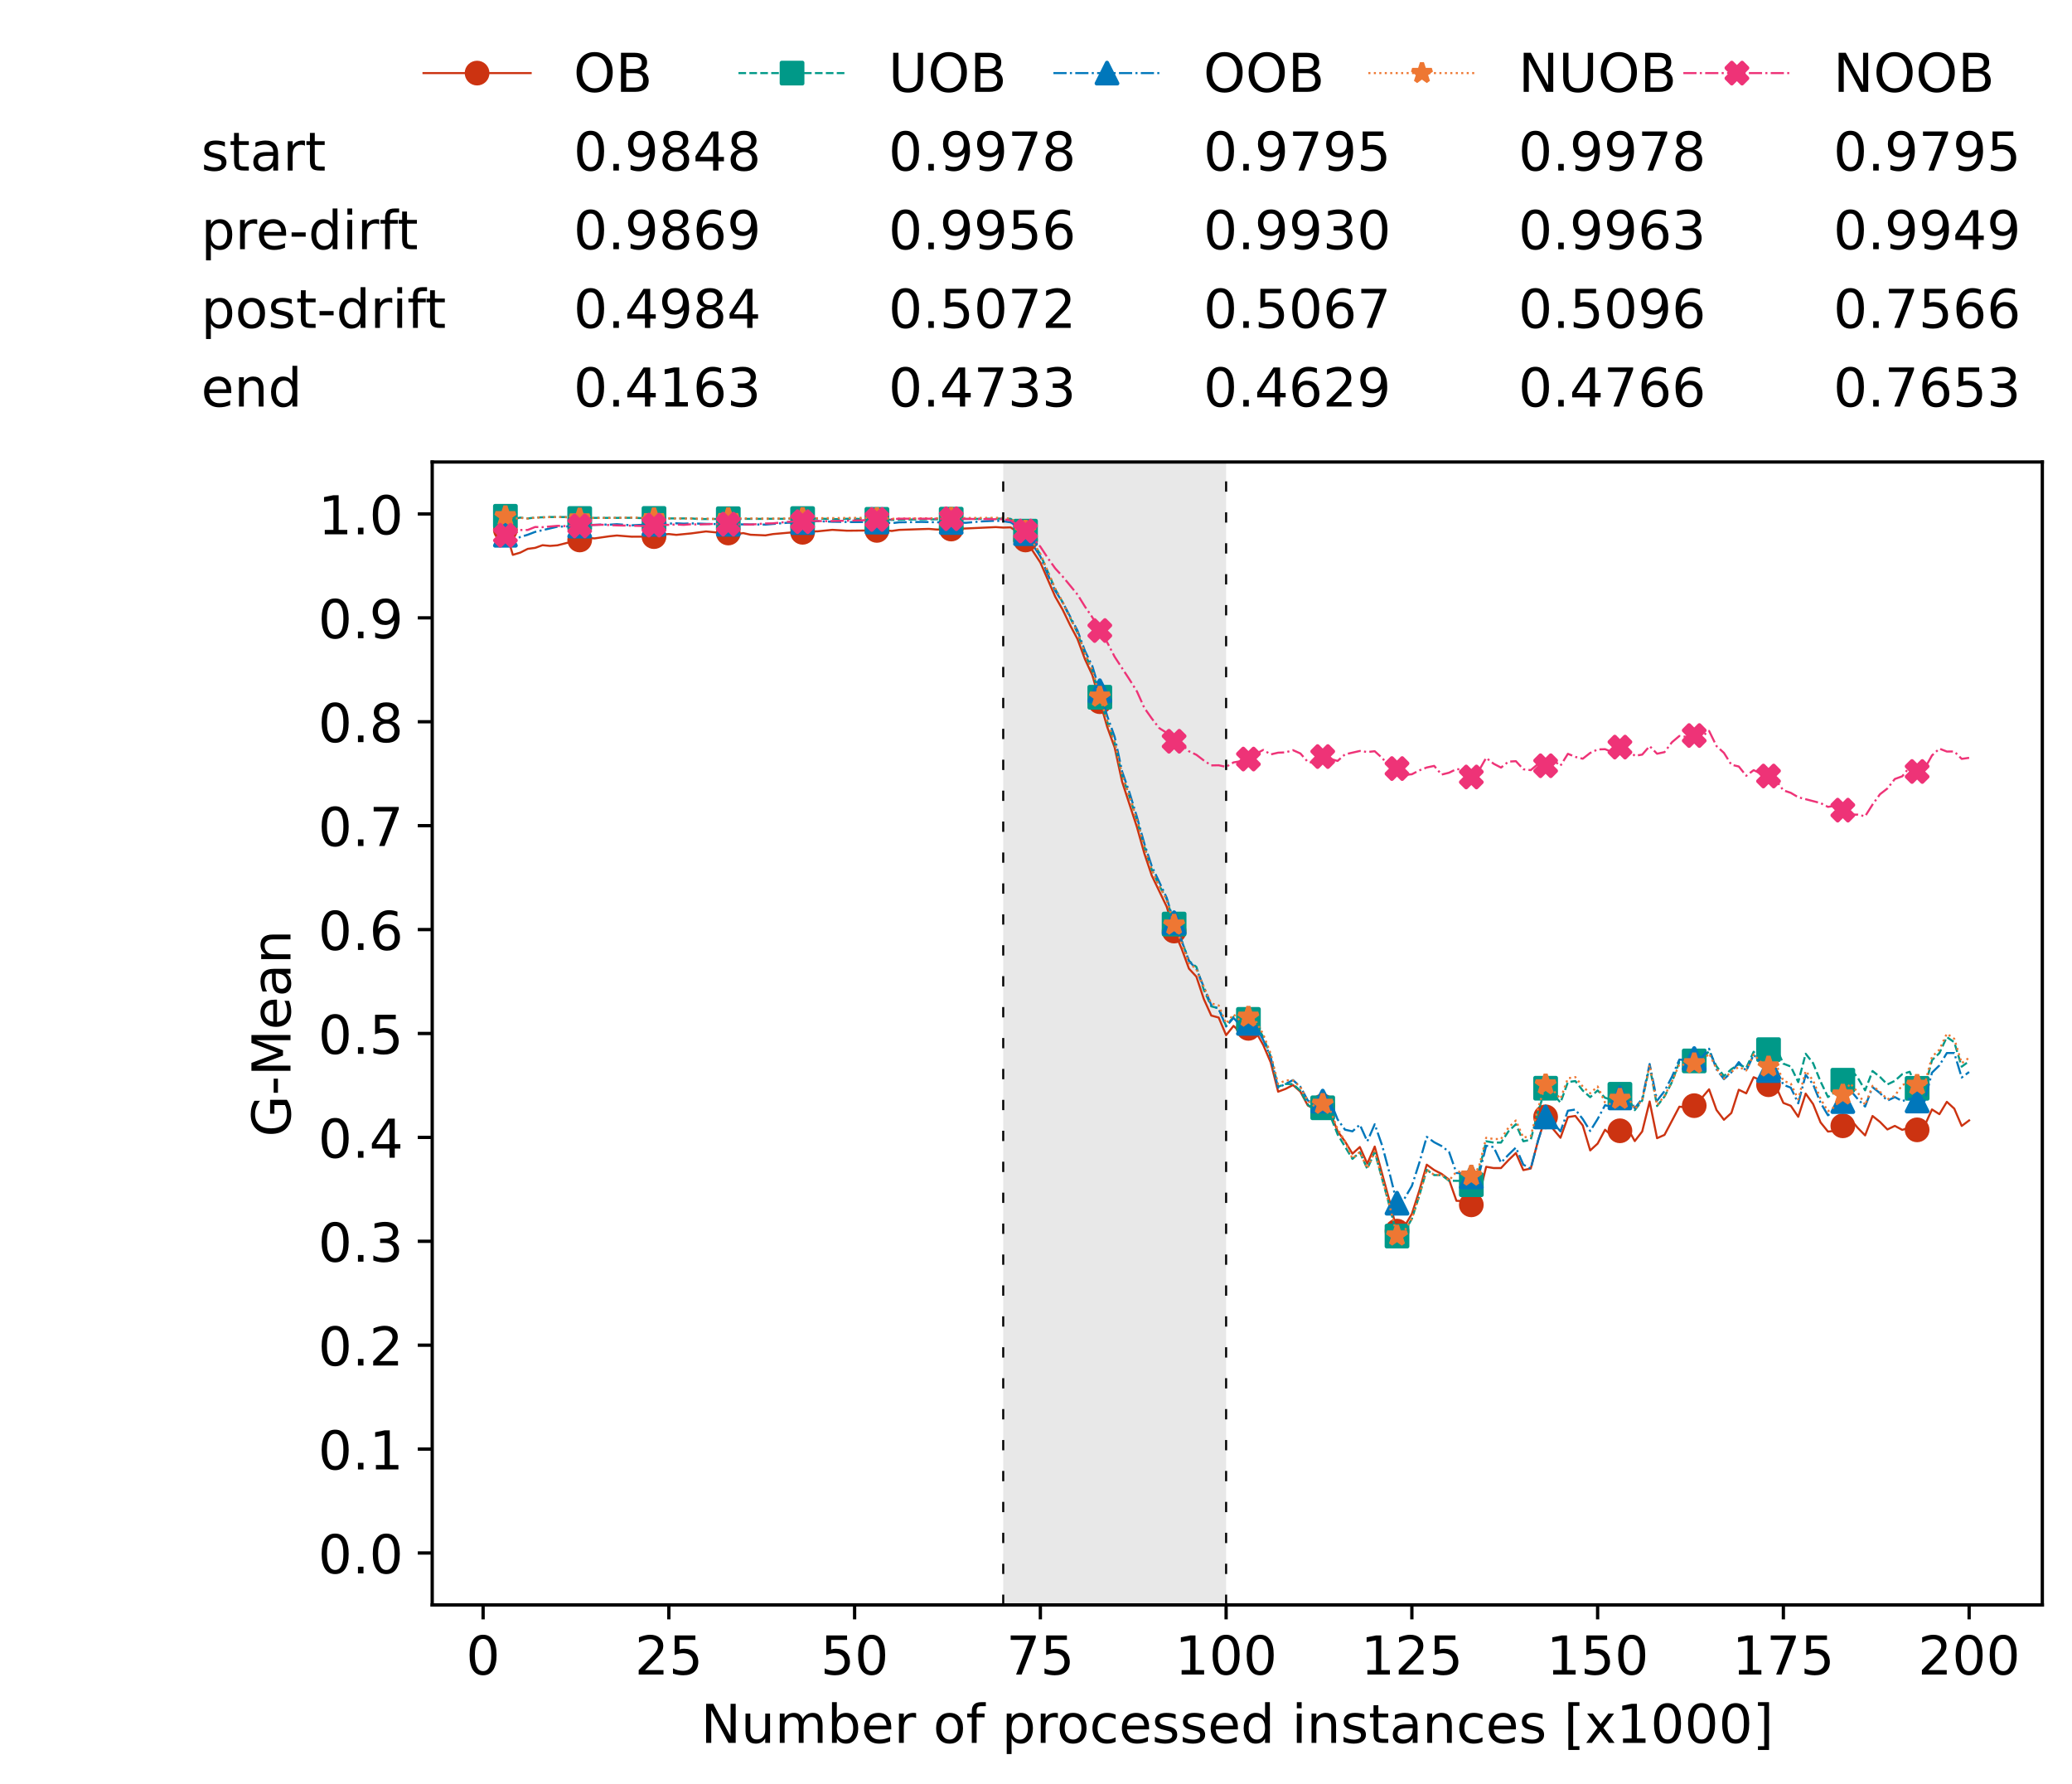 <?xml version="1.0" encoding="utf-8" standalone="no"?>
<!DOCTYPE svg PUBLIC "-//W3C//DTD SVG 1.1//EN"
  "http://www.w3.org/Graphics/SVG/1.1/DTD/svg11.dtd">
<!-- Created with matplotlib (https://matplotlib.org/) -->
<svg height="432.615pt" version="1.1" viewBox="0 0 502.65 432.615" width="502.65pt" xmlns="http://www.w3.org/2000/svg" xmlns:xlink="http://www.w3.org/1999/xlink">
 <defs>
  <style type="text/css">*{stroke-linecap:butt;stroke-linejoin:round;}</style>
 </defs>
 <g id="figure_1">
  <g id="patch_1">
   <path d="M 0 432.615 
L 502.65 432.615 
L 502.65 0 
L 0 0 
z
" style="fill:#ffffff;"/>
  </g>
  <g id="axes_1">
   <g id="patch_2">
    <path d="M 104.85 389.252 
L 495.45 389.252 
L 495.45 112.052 
L 104.85 112.052 
z
" style="fill:#ffffff;"/>
   </g>
   <g id="patch_3">
    <path clip-path="url(#pf4cde0e236)" d="M 297.446 389.252 
L 297.446 112.052 
L 243.372 112.052 
L 243.372 389.252 
z
" style="fill:#d3d3d3;opacity:0.5;"/>
   </g>
   <g id="matplotlib.axis_1">
    <g id="xtick_1">
     <g id="line2d_1">
      <defs>
       <path d="M 0 0 
L 0 3.5 
" id="ma3cea0db4c" style="stroke:#000000;stroke-width:0.8;"/>
      </defs>
      <g>
       <use style="stroke:#000000;stroke-width:0.8;" x="117.197" xlink:href="#ma3cea0db4c" y="389.252"/>
      </g>
     </g>
     <g id="text_1">
      <!-- 0 -->
      <g transform="translate(113.061 406.13)scale(0.13 -0.13)">
       <defs>
        <path d="M 31.781 66.406 
Q 24.172 66.406 20.328 58.906 
Q 16.5 51.422 16.5 36.375 
Q 16.5 21.391 20.328 13.891 
Q 24.172 6.391 31.781 6.391 
Q 39.453 6.391 43.281 13.891 
Q 47.125 21.391 47.125 36.375 
Q 47.125 51.422 43.281 58.906 
Q 39.453 66.406 31.781 66.406 
z
M 31.781 74.219 
Q 44.047 74.219 50.516 64.516 
Q 56.984 54.828 56.984 36.375 
Q 56.984 17.969 50.516 8.266 
Q 44.047 -1.422 31.781 -1.422 
Q 19.531 -1.422 13.062 8.266 
Q 6.594 17.969 6.594 36.375 
Q 6.594 54.828 13.062 64.516 
Q 19.531 74.219 31.781 74.219 
z
" id="DejaVuSans-48"/>
       </defs>
       <use xlink:href="#DejaVuSans-48"/>
      </g>
     </g>
    </g>
    <g id="xtick_2">
     <g id="line2d_2">
      <g>
       <use style="stroke:#000000;stroke-width:0.8;" x="162.259" xlink:href="#ma3cea0db4c" y="389.252"/>
      </g>
     </g>
     <g id="text_2">
      <!-- 25 -->
      <g transform="translate(153.988 406.13)scale(0.13 -0.13)">
       <defs>
        <path d="M 19.188 8.297 
L 53.609 8.297 
L 53.609 0 
L 7.328 0 
L 7.328 8.297 
Q 12.938 14.109 22.625 23.891 
Q 32.328 33.688 34.812 36.531 
Q 39.547 41.844 41.422 45.531 
Q 43.312 49.219 43.312 52.781 
Q 43.312 58.594 39.234 62.25 
Q 35.156 65.922 28.609 65.922 
Q 23.969 65.922 18.812 64.312 
Q 13.672 62.703 7.812 59.422 
L 7.812 69.391 
Q 13.766 71.781 18.938 73 
Q 24.125 74.219 28.422 74.219 
Q 39.75 74.219 46.484 68.547 
Q 53.219 62.891 53.219 53.422 
Q 53.219 48.922 51.531 44.891 
Q 49.859 40.875 45.406 35.406 
Q 44.188 33.984 37.641 27.219 
Q 31.109 20.453 19.188 8.297 
z
" id="DejaVuSans-50"/>
        <path d="M 10.797 72.906 
L 49.516 72.906 
L 49.516 64.594 
L 19.828 64.594 
L 19.828 46.734 
Q 21.969 47.469 24.109 47.828 
Q 26.266 48.188 28.422 48.188 
Q 40.625 48.188 47.75 41.5 
Q 54.891 34.812 54.891 23.391 
Q 54.891 11.625 47.562 5.094 
Q 40.234 -1.422 26.906 -1.422 
Q 22.312 -1.422 17.547 -0.641 
Q 12.797 0.141 7.719 1.703 
L 7.719 11.625 
Q 12.109 9.234 16.797 8.062 
Q 21.484 6.891 26.703 6.891 
Q 35.156 6.891 40.078 11.328 
Q 45.016 15.766 45.016 23.391 
Q 45.016 31 40.078 35.438 
Q 35.156 39.891 26.703 39.891 
Q 22.75 39.891 18.812 39.016 
Q 14.891 38.141 10.797 36.281 
z
" id="DejaVuSans-53"/>
       </defs>
       <use xlink:href="#DejaVuSans-50"/>
       <use x="63.623" xlink:href="#DejaVuSans-53"/>
      </g>
     </g>
    </g>
    <g id="xtick_3">
     <g id="line2d_3">
      <g>
       <use style="stroke:#000000;stroke-width:0.8;" x="207.322" xlink:href="#ma3cea0db4c" y="389.252"/>
      </g>
     </g>
     <g id="text_3">
      <!-- 50 -->
      <g transform="translate(199.05 406.13)scale(0.13 -0.13)">
       <use xlink:href="#DejaVuSans-53"/>
       <use x="63.623" xlink:href="#DejaVuSans-48"/>
      </g>
     </g>
    </g>
    <g id="xtick_4">
     <g id="line2d_4">
      <g>
       <use style="stroke:#000000;stroke-width:0.8;" x="252.384" xlink:href="#ma3cea0db4c" y="389.252"/>
      </g>
     </g>
     <g id="text_4">
      <!-- 75 -->
      <g transform="translate(244.113 406.13)scale(0.13 -0.13)">
       <defs>
        <path d="M 8.203 72.906 
L 55.078 72.906 
L 55.078 68.703 
L 28.609 0 
L 18.312 0 
L 43.219 64.594 
L 8.203 64.594 
z
" id="DejaVuSans-55"/>
       </defs>
       <use xlink:href="#DejaVuSans-55"/>
       <use x="63.623" xlink:href="#DejaVuSans-53"/>
      </g>
     </g>
    </g>
    <g id="xtick_5">
     <g id="line2d_5">
      <g>
       <use style="stroke:#000000;stroke-width:0.8;" x="297.446" xlink:href="#ma3cea0db4c" y="389.252"/>
      </g>
     </g>
     <g id="text_5">
      <!-- 100 -->
      <g transform="translate(285.039 406.13)scale(0.13 -0.13)">
       <defs>
        <path d="M 12.406 8.297 
L 28.516 8.297 
L 28.516 63.922 
L 10.984 60.406 
L 10.984 69.391 
L 28.422 72.906 
L 38.281 72.906 
L 38.281 8.297 
L 54.391 8.297 
L 54.391 0 
L 12.406 0 
z
" id="DejaVuSans-49"/>
       </defs>
       <use xlink:href="#DejaVuSans-49"/>
       <use x="63.623" xlink:href="#DejaVuSans-48"/>
       <use x="127.246" xlink:href="#DejaVuSans-48"/>
      </g>
     </g>
    </g>
    <g id="xtick_6">
     <g id="line2d_6">
      <g>
       <use style="stroke:#000000;stroke-width:0.8;" x="342.509" xlink:href="#ma3cea0db4c" y="389.252"/>
      </g>
     </g>
     <g id="text_6">
      <!-- 125 -->
      <g transform="translate(330.102 406.13)scale(0.13 -0.13)">
       <use xlink:href="#DejaVuSans-49"/>
       <use x="63.623" xlink:href="#DejaVuSans-50"/>
       <use x="127.246" xlink:href="#DejaVuSans-53"/>
      </g>
     </g>
    </g>
    <g id="xtick_7">
     <g id="line2d_7">
      <g>
       <use style="stroke:#000000;stroke-width:0.8;" x="387.571" xlink:href="#ma3cea0db4c" y="389.252"/>
      </g>
     </g>
     <g id="text_7">
      <!-- 150 -->
      <g transform="translate(375.164 406.13)scale(0.13 -0.13)">
       <use xlink:href="#DejaVuSans-49"/>
       <use x="63.623" xlink:href="#DejaVuSans-53"/>
       <use x="127.246" xlink:href="#DejaVuSans-48"/>
      </g>
     </g>
    </g>
    <g id="xtick_8">
     <g id="line2d_8">
      <g>
       <use style="stroke:#000000;stroke-width:0.8;" x="432.633" xlink:href="#ma3cea0db4c" y="389.252"/>
      </g>
     </g>
     <g id="text_8">
      <!-- 175 -->
      <g transform="translate(420.226 406.13)scale(0.13 -0.13)">
       <use xlink:href="#DejaVuSans-49"/>
       <use x="63.623" xlink:href="#DejaVuSans-55"/>
       <use x="127.246" xlink:href="#DejaVuSans-53"/>
      </g>
     </g>
    </g>
    <g id="xtick_9">
     <g id="line2d_9">
      <g>
       <use style="stroke:#000000;stroke-width:0.8;" x="477.695" xlink:href="#ma3cea0db4c" y="389.252"/>
      </g>
     </g>
     <g id="text_9">
      <!-- 200 -->
      <g transform="translate(465.289 406.13)scale(0.13 -0.13)">
       <use xlink:href="#DejaVuSans-50"/>
       <use x="63.623" xlink:href="#DejaVuSans-48"/>
       <use x="127.246" xlink:href="#DejaVuSans-48"/>
      </g>
     </g>
    </g>
    <g id="text_10">
     <!-- Number of processed instances [x1000] -->
     <g transform="translate(170.025 422.711)scale(0.13 -0.13)">
      <defs>
       <path d="M 9.812 72.906 
L 23.094 72.906 
L 55.422 11.922 
L 55.422 72.906 
L 64.984 72.906 
L 64.984 0 
L 51.703 0 
L 19.391 60.984 
L 19.391 0 
L 9.812 0 
z
" id="DejaVuSans-78"/>
       <path d="M 8.5 21.578 
L 8.5 54.688 
L 17.484 54.688 
L 17.484 21.922 
Q 17.484 14.156 20.5 10.266 
Q 23.531 6.391 29.594 6.391 
Q 36.859 6.391 41.078 11.031 
Q 45.312 15.672 45.312 23.688 
L 45.312 54.688 
L 54.297 54.688 
L 54.297 0 
L 45.312 0 
L 45.312 8.406 
Q 42.047 3.422 37.719 1 
Q 33.406 -1.422 27.688 -1.422 
Q 18.266 -1.422 13.375 4.438 
Q 8.5 10.297 8.5 21.578 
z
M 31.109 56 
z
" id="DejaVuSans-117"/>
       <path d="M 52 44.188 
Q 55.375 50.25 60.062 53.125 
Q 64.75 56 71.094 56 
Q 79.641 56 84.281 50.016 
Q 88.922 44.047 88.922 33.016 
L 88.922 0 
L 79.891 0 
L 79.891 32.719 
Q 79.891 40.578 77.094 44.375 
Q 74.312 48.188 68.609 48.188 
Q 61.625 48.188 57.562 43.547 
Q 53.516 38.922 53.516 30.906 
L 53.516 0 
L 44.484 0 
L 44.484 32.719 
Q 44.484 40.625 41.703 44.406 
Q 38.922 48.188 33.109 48.188 
Q 26.219 48.188 22.156 43.531 
Q 18.109 38.875 18.109 30.906 
L 18.109 0 
L 9.078 0 
L 9.078 54.688 
L 18.109 54.688 
L 18.109 46.188 
Q 21.188 51.219 25.484 53.609 
Q 29.781 56 35.688 56 
Q 41.656 56 45.828 52.969 
Q 50 49.953 52 44.188 
z
" id="DejaVuSans-109"/>
       <path d="M 48.688 27.297 
Q 48.688 37.203 44.609 42.844 
Q 40.531 48.484 33.406 48.484 
Q 26.266 48.484 22.188 42.844 
Q 18.109 37.203 18.109 27.297 
Q 18.109 17.391 22.188 11.75 
Q 26.266 6.109 33.406 6.109 
Q 40.531 6.109 44.609 11.75 
Q 48.688 17.391 48.688 27.297 
z
M 18.109 46.391 
Q 20.953 51.266 25.266 53.625 
Q 29.594 56 35.594 56 
Q 45.562 56 51.781 48.094 
Q 58.016 40.188 58.016 27.297 
Q 58.016 14.406 51.781 6.484 
Q 45.562 -1.422 35.594 -1.422 
Q 29.594 -1.422 25.266 0.953 
Q 20.953 3.328 18.109 8.203 
L 18.109 0 
L 9.078 0 
L 9.078 75.984 
L 18.109 75.984 
z
" id="DejaVuSans-98"/>
       <path d="M 56.203 29.594 
L 56.203 25.203 
L 14.891 25.203 
Q 15.484 15.922 20.484 11.062 
Q 25.484 6.203 34.422 6.203 
Q 39.594 6.203 44.453 7.469 
Q 49.312 8.734 54.109 11.281 
L 54.109 2.781 
Q 49.266 0.734 44.188 -0.344 
Q 39.109 -1.422 33.891 -1.422 
Q 20.797 -1.422 13.156 6.188 
Q 5.516 13.812 5.516 26.812 
Q 5.516 40.234 12.766 48.109 
Q 20.016 56 32.328 56 
Q 43.359 56 49.781 48.891 
Q 56.203 41.797 56.203 29.594 
z
M 47.219 32.234 
Q 47.125 39.594 43.094 43.984 
Q 39.062 48.391 32.422 48.391 
Q 24.906 48.391 20.391 44.141 
Q 15.875 39.891 15.188 32.172 
z
" id="DejaVuSans-101"/>
       <path d="M 41.109 46.297 
Q 39.594 47.172 37.812 47.578 
Q 36.031 48 33.891 48 
Q 26.266 48 22.188 43.047 
Q 18.109 38.094 18.109 28.812 
L 18.109 0 
L 9.078 0 
L 9.078 54.688 
L 18.109 54.688 
L 18.109 46.188 
Q 20.953 51.172 25.484 53.578 
Q 30.031 56 36.531 56 
Q 37.453 56 38.578 55.875 
Q 39.703 55.766 41.062 55.516 
z
" id="DejaVuSans-114"/>
       <path id="DejaVuSans-32"/>
       <path d="M 30.609 48.391 
Q 23.391 48.391 19.188 42.75 
Q 14.984 37.109 14.984 27.297 
Q 14.984 17.484 19.156 11.844 
Q 23.344 6.203 30.609 6.203 
Q 37.797 6.203 41.984 11.859 
Q 46.188 17.531 46.188 27.297 
Q 46.188 37.016 41.984 42.703 
Q 37.797 48.391 30.609 48.391 
z
M 30.609 56 
Q 42.328 56 49.016 48.375 
Q 55.719 40.766 55.719 27.297 
Q 55.719 13.875 49.016 6.219 
Q 42.328 -1.422 30.609 -1.422 
Q 18.844 -1.422 12.172 6.219 
Q 5.516 13.875 5.516 27.297 
Q 5.516 40.766 12.172 48.375 
Q 18.844 56 30.609 56 
z
" id="DejaVuSans-111"/>
       <path d="M 37.109 75.984 
L 37.109 68.5 
L 28.516 68.5 
Q 23.688 68.5 21.797 66.547 
Q 19.922 64.594 19.922 59.516 
L 19.922 54.688 
L 34.719 54.688 
L 34.719 47.703 
L 19.922 47.703 
L 19.922 0 
L 10.891 0 
L 10.891 47.703 
L 2.297 47.703 
L 2.297 54.688 
L 10.891 54.688 
L 10.891 58.5 
Q 10.891 67.625 15.141 71.797 
Q 19.391 75.984 28.609 75.984 
z
" id="DejaVuSans-102"/>
       <path d="M 18.109 8.203 
L 18.109 -20.797 
L 9.078 -20.797 
L 9.078 54.688 
L 18.109 54.688 
L 18.109 46.391 
Q 20.953 51.266 25.266 53.625 
Q 29.594 56 35.594 56 
Q 45.562 56 51.781 48.094 
Q 58.016 40.188 58.016 27.297 
Q 58.016 14.406 51.781 6.484 
Q 45.562 -1.422 35.594 -1.422 
Q 29.594 -1.422 25.266 0.953 
Q 20.953 3.328 18.109 8.203 
z
M 48.688 27.297 
Q 48.688 37.203 44.609 42.844 
Q 40.531 48.484 33.406 48.484 
Q 26.266 48.484 22.188 42.844 
Q 18.109 37.203 18.109 27.297 
Q 18.109 17.391 22.188 11.75 
Q 26.266 6.109 33.406 6.109 
Q 40.531 6.109 44.609 11.75 
Q 48.688 17.391 48.688 27.297 
z
" id="DejaVuSans-112"/>
       <path d="M 48.781 52.594 
L 48.781 44.188 
Q 44.969 46.297 41.141 47.344 
Q 37.312 48.391 33.406 48.391 
Q 24.656 48.391 19.812 42.844 
Q 14.984 37.312 14.984 27.297 
Q 14.984 17.281 19.812 11.734 
Q 24.656 6.203 33.406 6.203 
Q 37.312 6.203 41.141 7.25 
Q 44.969 8.297 48.781 10.406 
L 48.781 2.094 
Q 45.016 0.344 40.984 -0.531 
Q 36.969 -1.422 32.422 -1.422 
Q 20.062 -1.422 12.781 6.344 
Q 5.516 14.109 5.516 27.297 
Q 5.516 40.672 12.859 48.328 
Q 20.219 56 33.016 56 
Q 37.156 56 41.109 55.141 
Q 45.062 54.297 48.781 52.594 
z
" id="DejaVuSans-99"/>
       <path d="M 44.281 53.078 
L 44.281 44.578 
Q 40.484 46.531 36.375 47.5 
Q 32.281 48.484 27.875 48.484 
Q 21.188 48.484 17.844 46.438 
Q 14.5 44.391 14.5 40.281 
Q 14.5 37.156 16.891 35.375 
Q 19.281 33.594 26.516 31.984 
L 29.594 31.297 
Q 39.156 29.25 43.188 25.516 
Q 47.219 21.781 47.219 15.094 
Q 47.219 7.469 41.188 3.016 
Q 35.156 -1.422 24.609 -1.422 
Q 20.219 -1.422 15.453 -0.562 
Q 10.688 0.297 5.422 2 
L 5.422 11.281 
Q 10.406 8.688 15.234 7.391 
Q 20.062 6.109 24.812 6.109 
Q 31.156 6.109 34.562 8.281 
Q 37.984 10.453 37.984 14.406 
Q 37.984 18.062 35.516 20.016 
Q 33.062 21.969 24.703 23.781 
L 21.578 24.516 
Q 13.234 26.266 9.516 29.906 
Q 5.812 33.547 5.812 39.891 
Q 5.812 47.609 11.281 51.797 
Q 16.75 56 26.812 56 
Q 31.781 56 36.172 55.266 
Q 40.578 54.547 44.281 53.078 
z
" id="DejaVuSans-115"/>
       <path d="M 45.406 46.391 
L 45.406 75.984 
L 54.391 75.984 
L 54.391 0 
L 45.406 0 
L 45.406 8.203 
Q 42.578 3.328 38.25 0.953 
Q 33.938 -1.422 27.875 -1.422 
Q 17.969 -1.422 11.734 6.484 
Q 5.516 14.406 5.516 27.297 
Q 5.516 40.188 11.734 48.094 
Q 17.969 56 27.875 56 
Q 33.938 56 38.25 53.625 
Q 42.578 51.266 45.406 46.391 
z
M 14.797 27.297 
Q 14.797 17.391 18.875 11.75 
Q 22.953 6.109 30.078 6.109 
Q 37.203 6.109 41.297 11.75 
Q 45.406 17.391 45.406 27.297 
Q 45.406 37.203 41.297 42.844 
Q 37.203 48.484 30.078 48.484 
Q 22.953 48.484 18.875 42.844 
Q 14.797 37.203 14.797 27.297 
z
" id="DejaVuSans-100"/>
       <path d="M 9.422 54.688 
L 18.406 54.688 
L 18.406 0 
L 9.422 0 
z
M 9.422 75.984 
L 18.406 75.984 
L 18.406 64.594 
L 9.422 64.594 
z
" id="DejaVuSans-105"/>
       <path d="M 54.891 33.016 
L 54.891 0 
L 45.906 0 
L 45.906 32.719 
Q 45.906 40.484 42.875 44.328 
Q 39.844 48.188 33.797 48.188 
Q 26.516 48.188 22.312 43.547 
Q 18.109 38.922 18.109 30.906 
L 18.109 0 
L 9.078 0 
L 9.078 54.688 
L 18.109 54.688 
L 18.109 46.188 
Q 21.344 51.125 25.703 53.562 
Q 30.078 56 35.797 56 
Q 45.219 56 50.047 50.172 
Q 54.891 44.344 54.891 33.016 
z
" id="DejaVuSans-110"/>
       <path d="M 18.312 70.219 
L 18.312 54.688 
L 36.812 54.688 
L 36.812 47.703 
L 18.312 47.703 
L 18.312 18.016 
Q 18.312 11.328 20.141 9.422 
Q 21.969 7.516 27.594 7.516 
L 36.812 7.516 
L 36.812 0 
L 27.594 0 
Q 17.188 0 13.234 3.875 
Q 9.281 7.766 9.281 18.016 
L 9.281 47.703 
L 2.688 47.703 
L 2.688 54.688 
L 9.281 54.688 
L 9.281 70.219 
z
" id="DejaVuSans-116"/>
       <path d="M 34.281 27.484 
Q 23.391 27.484 19.188 25 
Q 14.984 22.516 14.984 16.5 
Q 14.984 11.719 18.141 8.906 
Q 21.297 6.109 26.703 6.109 
Q 34.188 6.109 38.703 11.406 
Q 43.219 16.703 43.219 25.484 
L 43.219 27.484 
z
M 52.203 31.203 
L 52.203 0 
L 43.219 0 
L 43.219 8.297 
Q 40.141 3.328 35.547 0.953 
Q 30.953 -1.422 24.312 -1.422 
Q 15.922 -1.422 10.953 3.297 
Q 6 8.016 6 15.922 
Q 6 25.141 12.172 29.828 
Q 18.359 34.516 30.609 34.516 
L 43.219 34.516 
L 43.219 35.406 
Q 43.219 41.609 39.141 45 
Q 35.062 48.391 27.688 48.391 
Q 23 48.391 18.547 47.266 
Q 14.109 46.141 10.016 43.891 
L 10.016 52.203 
Q 14.938 54.109 19.578 55.047 
Q 24.219 56 28.609 56 
Q 40.484 56 46.344 49.844 
Q 52.203 43.703 52.203 31.203 
z
" id="DejaVuSans-97"/>
       <path d="M 8.594 75.984 
L 29.297 75.984 
L 29.297 69 
L 17.578 69 
L 17.578 -6.203 
L 29.297 -6.203 
L 29.297 -13.188 
L 8.594 -13.188 
z
" id="DejaVuSans-91"/>
       <path d="M 54.891 54.688 
L 35.109 28.078 
L 55.906 0 
L 45.312 0 
L 29.391 21.484 
L 13.484 0 
L 2.875 0 
L 24.125 28.609 
L 4.688 54.688 
L 15.281 54.688 
L 29.781 35.203 
L 44.281 54.688 
z
" id="DejaVuSans-120"/>
       <path d="M 30.422 75.984 
L 30.422 -13.188 
L 9.719 -13.188 
L 9.719 -6.203 
L 21.391 -6.203 
L 21.391 69 
L 9.719 69 
L 9.719 75.984 
z
" id="DejaVuSans-93"/>
      </defs>
      <use xlink:href="#DejaVuSans-78"/>
      <use x="74.805" xlink:href="#DejaVuSans-117"/>
      <use x="138.184" xlink:href="#DejaVuSans-109"/>
      <use x="235.596" xlink:href="#DejaVuSans-98"/>
      <use x="299.072" xlink:href="#DejaVuSans-101"/>
      <use x="360.596" xlink:href="#DejaVuSans-114"/>
      <use x="401.709" xlink:href="#DejaVuSans-32"/>
      <use x="433.496" xlink:href="#DejaVuSans-111"/>
      <use x="494.678" xlink:href="#DejaVuSans-102"/>
      <use x="529.883" xlink:href="#DejaVuSans-32"/>
      <use x="561.67" xlink:href="#DejaVuSans-112"/>
      <use x="625.146" xlink:href="#DejaVuSans-114"/>
      <use x="664.01" xlink:href="#DejaVuSans-111"/>
      <use x="725.191" xlink:href="#DejaVuSans-99"/>
      <use x="780.172" xlink:href="#DejaVuSans-101"/>
      <use x="841.695" xlink:href="#DejaVuSans-115"/>
      <use x="893.795" xlink:href="#DejaVuSans-115"/>
      <use x="945.895" xlink:href="#DejaVuSans-101"/>
      <use x="1007.418" xlink:href="#DejaVuSans-100"/>
      <use x="1070.895" xlink:href="#DejaVuSans-32"/>
      <use x="1102.682" xlink:href="#DejaVuSans-105"/>
      <use x="1130.465" xlink:href="#DejaVuSans-110"/>
      <use x="1193.844" xlink:href="#DejaVuSans-115"/>
      <use x="1245.943" xlink:href="#DejaVuSans-116"/>
      <use x="1285.152" xlink:href="#DejaVuSans-97"/>
      <use x="1346.432" xlink:href="#DejaVuSans-110"/>
      <use x="1409.811" xlink:href="#DejaVuSans-99"/>
      <use x="1464.791" xlink:href="#DejaVuSans-101"/>
      <use x="1526.314" xlink:href="#DejaVuSans-115"/>
      <use x="1578.414" xlink:href="#DejaVuSans-32"/>
      <use x="1610.201" xlink:href="#DejaVuSans-91"/>
      <use x="1649.215" xlink:href="#DejaVuSans-120"/>
      <use x="1708.395" xlink:href="#DejaVuSans-49"/>
      <use x="1772.018" xlink:href="#DejaVuSans-48"/>
      <use x="1835.641" xlink:href="#DejaVuSans-48"/>
      <use x="1899.264" xlink:href="#DejaVuSans-48"/>
      <use x="1962.887" xlink:href="#DejaVuSans-93"/>
     </g>
    </g>
   </g>
   <g id="matplotlib.axis_2">
    <g id="ytick_1">
     <g id="line2d_10">
      <defs>
       <path d="M 0 0 
L -3.5 0 
" id="m654d0982e6" style="stroke:#000000;stroke-width:0.8;"/>
      </defs>
      <g>
       <use style="stroke:#000000;stroke-width:0.8;" x="104.85" xlink:href="#m654d0982e6" y="376.652"/>
      </g>
     </g>
     <g id="text_11">
      <!-- 0.0 -->
      <g transform="translate(77.176 381.591)scale(0.13 -0.13)">
       <defs>
        <path d="M 10.688 12.406 
L 21 12.406 
L 21 0 
L 10.688 0 
z
" id="DejaVuSans-46"/>
       </defs>
       <use xlink:href="#DejaVuSans-48"/>
       <use x="63.623" xlink:href="#DejaVuSans-46"/>
       <use x="95.41" xlink:href="#DejaVuSans-48"/>
      </g>
     </g>
    </g>
    <g id="ytick_2">
     <g id="line2d_11">
      <g>
       <use style="stroke:#000000;stroke-width:0.8;" x="104.85" xlink:href="#m654d0982e6" y="351.452"/>
      </g>
     </g>
     <g id="text_12">
      <!-- 0.1 -->
      <g transform="translate(77.176 356.391)scale(0.13 -0.13)">
       <use xlink:href="#DejaVuSans-48"/>
       <use x="63.623" xlink:href="#DejaVuSans-46"/>
       <use x="95.41" xlink:href="#DejaVuSans-49"/>
      </g>
     </g>
    </g>
    <g id="ytick_3">
     <g id="line2d_12">
      <g>
       <use style="stroke:#000000;stroke-width:0.8;" x="104.85" xlink:href="#m654d0982e6" y="326.252"/>
      </g>
     </g>
     <g id="text_13">
      <!-- 0.2 -->
      <g transform="translate(77.176 331.191)scale(0.13 -0.13)">
       <use xlink:href="#DejaVuSans-48"/>
       <use x="63.623" xlink:href="#DejaVuSans-46"/>
       <use x="95.41" xlink:href="#DejaVuSans-50"/>
      </g>
     </g>
    </g>
    <g id="ytick_4">
     <g id="line2d_13">
      <g>
       <use style="stroke:#000000;stroke-width:0.8;" x="104.85" xlink:href="#m654d0982e6" y="301.052"/>
      </g>
     </g>
     <g id="text_14">
      <!-- 0.3 -->
      <g transform="translate(77.176 305.991)scale(0.13 -0.13)">
       <defs>
        <path d="M 40.578 39.312 
Q 47.656 37.797 51.625 33 
Q 55.609 28.219 55.609 21.188 
Q 55.609 10.406 48.188 4.484 
Q 40.766 -1.422 27.094 -1.422 
Q 22.516 -1.422 17.656 -0.516 
Q 12.797 0.391 7.625 2.203 
L 7.625 11.719 
Q 11.719 9.328 16.594 8.109 
Q 21.484 6.891 26.812 6.891 
Q 36.078 6.891 40.938 10.547 
Q 45.797 14.203 45.797 21.188 
Q 45.797 27.641 41.281 31.266 
Q 36.766 34.906 28.719 34.906 
L 20.219 34.906 
L 20.219 43.016 
L 29.109 43.016 
Q 36.375 43.016 40.234 45.922 
Q 44.094 48.828 44.094 54.297 
Q 44.094 59.906 40.109 62.906 
Q 36.141 65.922 28.719 65.922 
Q 24.656 65.922 20.016 65.031 
Q 15.375 64.156 9.812 62.312 
L 9.812 71.094 
Q 15.438 72.656 20.344 73.438 
Q 25.25 74.219 29.594 74.219 
Q 40.828 74.219 47.359 69.109 
Q 53.906 64.016 53.906 55.328 
Q 53.906 49.266 50.438 45.094 
Q 46.969 40.922 40.578 39.312 
z
" id="DejaVuSans-51"/>
       </defs>
       <use xlink:href="#DejaVuSans-48"/>
       <use x="63.623" xlink:href="#DejaVuSans-46"/>
       <use x="95.41" xlink:href="#DejaVuSans-51"/>
      </g>
     </g>
    </g>
    <g id="ytick_5">
     <g id="line2d_14">
      <g>
       <use style="stroke:#000000;stroke-width:0.8;" x="104.85" xlink:href="#m654d0982e6" y="275.852"/>
      </g>
     </g>
     <g id="text_15">
      <!-- 0.4 -->
      <g transform="translate(77.176 280.791)scale(0.13 -0.13)">
       <defs>
        <path d="M 37.797 64.312 
L 12.891 25.391 
L 37.797 25.391 
z
M 35.203 72.906 
L 47.609 72.906 
L 47.609 25.391 
L 58.016 25.391 
L 58.016 17.188 
L 47.609 17.188 
L 47.609 0 
L 37.797 0 
L 37.797 17.188 
L 4.891 17.188 
L 4.891 26.703 
z
" id="DejaVuSans-52"/>
       </defs>
       <use xlink:href="#DejaVuSans-48"/>
       <use x="63.623" xlink:href="#DejaVuSans-46"/>
       <use x="95.41" xlink:href="#DejaVuSans-52"/>
      </g>
     </g>
    </g>
    <g id="ytick_6">
     <g id="line2d_15">
      <g>
       <use style="stroke:#000000;stroke-width:0.8;" x="104.85" xlink:href="#m654d0982e6" y="250.652"/>
      </g>
     </g>
     <g id="text_16">
      <!-- 0.5 -->
      <g transform="translate(77.176 255.591)scale(0.13 -0.13)">
       <use xlink:href="#DejaVuSans-48"/>
       <use x="63.623" xlink:href="#DejaVuSans-46"/>
       <use x="95.41" xlink:href="#DejaVuSans-53"/>
      </g>
     </g>
    </g>
    <g id="ytick_7">
     <g id="line2d_16">
      <g>
       <use style="stroke:#000000;stroke-width:0.8;" x="104.85" xlink:href="#m654d0982e6" y="225.452"/>
      </g>
     </g>
     <g id="text_17">
      <!-- 0.6 -->
      <g transform="translate(77.176 230.391)scale(0.13 -0.13)">
       <defs>
        <path d="M 33.016 40.375 
Q 26.375 40.375 22.484 35.828 
Q 18.609 31.297 18.609 23.391 
Q 18.609 15.531 22.484 10.953 
Q 26.375 6.391 33.016 6.391 
Q 39.656 6.391 43.531 10.953 
Q 47.406 15.531 47.406 23.391 
Q 47.406 31.297 43.531 35.828 
Q 39.656 40.375 33.016 40.375 
z
M 52.594 71.297 
L 52.594 62.312 
Q 48.875 64.062 45.094 64.984 
Q 41.312 65.922 37.594 65.922 
Q 27.828 65.922 22.672 59.328 
Q 17.531 52.734 16.797 39.406 
Q 19.672 43.656 24.016 45.922 
Q 28.375 48.188 33.594 48.188 
Q 44.578 48.188 50.953 41.516 
Q 57.328 34.859 57.328 23.391 
Q 57.328 12.156 50.688 5.359 
Q 44.047 -1.422 33.016 -1.422 
Q 20.359 -1.422 13.672 8.266 
Q 6.984 17.969 6.984 36.375 
Q 6.984 53.656 15.188 63.938 
Q 23.391 74.219 37.203 74.219 
Q 40.922 74.219 44.703 73.484 
Q 48.484 72.75 52.594 71.297 
z
" id="DejaVuSans-54"/>
       </defs>
       <use xlink:href="#DejaVuSans-48"/>
       <use x="63.623" xlink:href="#DejaVuSans-46"/>
       <use x="95.41" xlink:href="#DejaVuSans-54"/>
      </g>
     </g>
    </g>
    <g id="ytick_8">
     <g id="line2d_17">
      <g>
       <use style="stroke:#000000;stroke-width:0.8;" x="104.85" xlink:href="#m654d0982e6" y="200.252"/>
      </g>
     </g>
     <g id="text_18">
      <!-- 0.7 -->
      <g transform="translate(77.176 205.191)scale(0.13 -0.13)">
       <use xlink:href="#DejaVuSans-48"/>
       <use x="63.623" xlink:href="#DejaVuSans-46"/>
       <use x="95.41" xlink:href="#DejaVuSans-55"/>
      </g>
     </g>
    </g>
    <g id="ytick_9">
     <g id="line2d_18">
      <g>
       <use style="stroke:#000000;stroke-width:0.8;" x="104.85" xlink:href="#m654d0982e6" y="175.052"/>
      </g>
     </g>
     <g id="text_19">
      <!-- 0.8 -->
      <g transform="translate(77.176 179.991)scale(0.13 -0.13)">
       <defs>
        <path d="M 31.781 34.625 
Q 24.75 34.625 20.719 30.859 
Q 16.703 27.094 16.703 20.516 
Q 16.703 13.922 20.719 10.156 
Q 24.75 6.391 31.781 6.391 
Q 38.812 6.391 42.859 10.172 
Q 46.922 13.969 46.922 20.516 
Q 46.922 27.094 42.891 30.859 
Q 38.875 34.625 31.781 34.625 
z
M 21.922 38.812 
Q 15.578 40.375 12.031 44.719 
Q 8.5 49.078 8.5 55.328 
Q 8.5 64.062 14.719 69.141 
Q 20.953 74.219 31.781 74.219 
Q 42.672 74.219 48.875 69.141 
Q 55.078 64.062 55.078 55.328 
Q 55.078 49.078 51.531 44.719 
Q 48 40.375 41.703 38.812 
Q 48.828 37.156 52.797 32.312 
Q 56.781 27.484 56.781 20.516 
Q 56.781 9.906 50.312 4.234 
Q 43.844 -1.422 31.781 -1.422 
Q 19.734 -1.422 13.25 4.234 
Q 6.781 9.906 6.781 20.516 
Q 6.781 27.484 10.781 32.312 
Q 14.797 37.156 21.922 38.812 
z
M 18.312 54.391 
Q 18.312 48.734 21.844 45.562 
Q 25.391 42.391 31.781 42.391 
Q 38.141 42.391 41.719 45.562 
Q 45.312 48.734 45.312 54.391 
Q 45.312 60.062 41.719 63.234 
Q 38.141 66.406 31.781 66.406 
Q 25.391 66.406 21.844 63.234 
Q 18.312 60.062 18.312 54.391 
z
" id="DejaVuSans-56"/>
       </defs>
       <use xlink:href="#DejaVuSans-48"/>
       <use x="63.623" xlink:href="#DejaVuSans-46"/>
       <use x="95.41" xlink:href="#DejaVuSans-56"/>
      </g>
     </g>
    </g>
    <g id="ytick_10">
     <g id="line2d_19">
      <g>
       <use style="stroke:#000000;stroke-width:0.8;" x="104.85" xlink:href="#m654d0982e6" y="149.852"/>
      </g>
     </g>
     <g id="text_20">
      <!-- 0.9 -->
      <g transform="translate(77.176 154.791)scale(0.13 -0.13)">
       <defs>
        <path d="M 10.984 1.516 
L 10.984 10.5 
Q 14.703 8.734 18.5 7.812 
Q 22.312 6.891 25.984 6.891 
Q 35.75 6.891 40.891 13.453 
Q 46.047 20.016 46.781 33.406 
Q 43.953 29.203 39.594 26.953 
Q 35.25 24.703 29.984 24.703 
Q 19.047 24.703 12.672 31.312 
Q 6.297 37.938 6.297 49.422 
Q 6.297 60.641 12.938 67.422 
Q 19.578 74.219 30.609 74.219 
Q 43.266 74.219 49.922 64.516 
Q 56.594 54.828 56.594 36.375 
Q 56.594 19.141 48.406 8.859 
Q 40.234 -1.422 26.422 -1.422 
Q 22.703 -1.422 18.891 -0.688 
Q 15.094 0.047 10.984 1.516 
z
M 30.609 32.422 
Q 37.25 32.422 41.125 36.953 
Q 45.016 41.5 45.016 49.422 
Q 45.016 57.281 41.125 61.844 
Q 37.25 66.406 30.609 66.406 
Q 23.969 66.406 20.094 61.844 
Q 16.219 57.281 16.219 49.422 
Q 16.219 41.5 20.094 36.953 
Q 23.969 32.422 30.609 32.422 
z
" id="DejaVuSans-57"/>
       </defs>
       <use xlink:href="#DejaVuSans-48"/>
       <use x="63.623" xlink:href="#DejaVuSans-46"/>
       <use x="95.41" xlink:href="#DejaVuSans-57"/>
      </g>
     </g>
    </g>
    <g id="ytick_11">
     <g id="line2d_20">
      <g>
       <use style="stroke:#000000;stroke-width:0.8;" x="104.85" xlink:href="#m654d0982e6" y="124.652"/>
      </g>
     </g>
     <g id="text_21">
      <!-- 1.0 -->
      <g transform="translate(77.176 129.591)scale(0.13 -0.13)">
       <use xlink:href="#DejaVuSans-49"/>
       <use x="63.623" xlink:href="#DejaVuSans-46"/>
       <use x="95.41" xlink:href="#DejaVuSans-48"/>
      </g>
     </g>
    </g>
    <g id="text_22">
     <!-- G-Mean -->
     <g transform="translate(70.472 275.744)rotate(-90)scale(0.13 -0.13)">
      <defs>
       <path d="M 59.516 10.406 
L 59.516 29.984 
L 43.406 29.984 
L 43.406 38.094 
L 69.281 38.094 
L 69.281 6.781 
Q 63.578 2.734 56.688 0.656 
Q 49.812 -1.422 42 -1.422 
Q 24.906 -1.422 15.25 8.562 
Q 5.609 18.562 5.609 36.375 
Q 5.609 54.25 15.25 64.234 
Q 24.906 74.219 42 74.219 
Q 49.125 74.219 55.547 72.453 
Q 61.969 70.703 67.391 67.281 
L 67.391 56.781 
Q 61.922 61.422 55.766 63.766 
Q 49.609 66.109 42.828 66.109 
Q 29.438 66.109 22.719 58.641 
Q 16.016 51.172 16.016 36.375 
Q 16.016 21.625 22.719 14.156 
Q 29.438 6.688 42.828 6.688 
Q 48.047 6.688 52.141 7.594 
Q 56.25 8.5 59.516 10.406 
z
" id="DejaVuSans-71"/>
       <path d="M 4.891 31.391 
L 31.203 31.391 
L 31.203 23.391 
L 4.891 23.391 
z
" id="DejaVuSans-45"/>
       <path d="M 9.812 72.906 
L 24.516 72.906 
L 43.109 23.297 
L 61.812 72.906 
L 76.516 72.906 
L 76.516 0 
L 66.891 0 
L 66.891 64.016 
L 48.094 14.016 
L 38.188 14.016 
L 19.391 64.016 
L 19.391 0 
L 9.812 0 
z
" id="DejaVuSans-77"/>
      </defs>
      <use xlink:href="#DejaVuSans-71"/>
      <use x="77.49" xlink:href="#DejaVuSans-45"/>
      <use x="113.574" xlink:href="#DejaVuSans-77"/>
      <use x="199.854" xlink:href="#DejaVuSans-101"/>
      <use x="261.377" xlink:href="#DejaVuSans-97"/>
      <use x="322.656" xlink:href="#DejaVuSans-110"/>
     </g>
    </g>
   </g>
   <g id="line2d_21"/>
   <g id="line2d_22"/>
   <g id="line2d_23"/>
   <g id="line2d_24"/>
   <g id="line2d_25"/>
   <g id="line2d_26">
    <path clip-path="url(#pf4cde0e236)" d="M 122.605 128.488 
L 124.407 134.567 
L 126.21 134.03 
L 128.012 133.12 
L 129.815 132.879 
L 131.617 132.23 
L 133.419 132.401 
L 135.222 132.258 
L 138.827 131.351 
L 140.629 130.962 
L 142.432 130.448 
L 144.234 130.58 
L 147.839 130.065 
L 149.642 129.878 
L 153.247 130.165 
L 158.654 130.149 
L 160.457 129.657 
L 162.259 129.524 
L 164.062 129.724 
L 167.667 129.37 
L 171.272 128.89 
L 178.482 129.582 
L 180.284 129.296 
L 182.087 129.695 
L 185.692 129.846 
L 187.494 129.535 
L 192.902 129.056 
L 194.704 129.1 
L 196.507 128.85 
L 198.309 128.868 
L 201.914 128.504 
L 205.519 128.717 
L 212.729 128.641 
L 214.532 128.588 
L 216.334 128.774 
L 218.137 128.513 
L 223.544 128.331 
L 225.347 128.279 
L 227.149 128.421 
L 228.952 128.444 
L 232.557 128.253 
L 241.569 127.84 
L 243.372 127.954 
L 245.174 127.906 
L 246.976 129.125 
L 248.779 130.964 
L 252.384 136.435 
L 255.989 144.709 
L 257.791 147.87 
L 259.594 151.603 
L 261.396 155.004 
L 263.199 159.877 
L 265.001 163.766 
L 268.606 176.324 
L 270.409 181.299 
L 272.211 189.579 
L 275.816 200.607 
L 277.619 207.028 
L 279.421 212.376 
L 283.026 219.885 
L 284.829 225.812 
L 286.631 230.029 
L 288.434 234.933 
L 290.236 236.877 
L 292.039 242.309 
L 293.841 246.305 
L 295.644 246.794 
L 297.446 251.066 
L 299.249 248.813 
L 301.051 250.566 
L 302.854 249.414 
L 304.656 250.245 
L 306.459 253.462 
L 308.261 257.662 
L 310.064 264.769 
L 311.866 264.095 
L 313.669 263.155 
L 315.471 264.785 
L 317.274 268.136 
L 319.076 268.977 
L 320.879 268.253 
L 322.681 269.743 
L 324.484 274.339 
L 326.286 276.84 
L 328.089 279.807 
L 329.891 278.194 
L 331.694 282.23 
L 333.496 278.08 
L 337.101 291.31 
L 338.904 298.585 
L 340.706 297.479 
L 342.509 294.4 
L 344.311 288.768 
L 346.114 282.471 
L 347.916 283.772 
L 349.719 284.705 
L 351.521 286.093 
L 353.324 291.237 
L 355.126 291.298 
L 356.928 292.215 
L 358.731 290.26 
L 360.533 282.989 
L 362.336 283.295 
L 364.138 283.295 
L 365.941 281.376 
L 367.743 279.639 
L 369.546 283.791 
L 371.348 283.409 
L 373.151 276.511 
L 374.953 270.877 
L 376.756 273.814 
L 378.558 275.948 
L 380.361 270.931 
L 382.163 270.651 
L 383.966 272.96 
L 385.768 279.013 
L 387.571 277.365 
L 389.373 273.998 
L 391.176 275.636 
L 392.978 274.258 
L 394.781 273.466 
L 396.583 276.752 
L 398.386 274.416 
L 400.188 267.145 
L 401.991 276.05 
L 403.793 275.251 
L 407.398 268.411 
L 409.201 268.577 
L 411.003 268.162 
L 412.806 266.324 
L 414.608 264.195 
L 416.411 269.209 
L 418.213 271.586 
L 420.016 269.935 
L 421.818 264.3 
L 423.621 265.172 
L 425.423 261.265 
L 427.226 262.016 
L 429.028 263.086 
L 430.831 263.518 
L 432.633 267.502 
L 434.436 268.196 
L 436.238 270.866 
L 438.041 265.234 
L 439.843 267.769 
L 441.646 272.214 
L 443.448 274.443 
L 445.251 274.274 
L 447.053 273.049 
L 448.856 271.409 
L 450.658 273.536 
L 452.461 275.374 
L 454.263 270.664 
L 456.066 272.099 
L 457.868 273.935 
L 459.671 273.063 
L 461.473 274.038 
L 463.276 273.467 
L 465.078 274.029 
L 466.881 273.055 
L 468.683 269.076 
L 470.485 270.228 
L 472.288 267.231 
L 474.09 268.88 
L 475.893 273.08 
L 477.695 271.74 
L 477.695 271.74 
" style="fill:none;stroke:#cc3311;stroke-linecap:square;stroke-width:0.5;"/>
    <defs>
     <path d="M 0 2.5 
C 0.663 2.5 1.299 2.237 1.768 1.768 
C 2.237 1.299 2.5 0.663 2.5 0 
C 2.5 -0.663 2.237 -1.299 1.768 -1.768 
C 1.299 -2.237 0.663 -2.5 0 -2.5 
C -0.663 -2.5 -1.299 -2.237 -1.768 -1.768 
C -2.237 -1.299 -2.5 -0.663 -2.5 0 
C -2.5 0.663 -2.237 1.299 -1.768 1.768 
C -1.299 2.237 -0.663 2.5 0 2.5 
z
" id="m2181299b2e" style="stroke:#cc3311;"/>
    </defs>
    <g clip-path="url(#pf4cde0e236)">
     <use style="fill:#cc3311;stroke:#cc3311;" x="122.605" xlink:href="#m2181299b2e" y="128.488"/>
     <use style="fill:#cc3311;stroke:#cc3311;" x="140.629" xlink:href="#m2181299b2e" y="130.962"/>
     <use style="fill:#cc3311;stroke:#cc3311;" x="158.654" xlink:href="#m2181299b2e" y="130.149"/>
     <use style="fill:#cc3311;stroke:#cc3311;" x="176.679" xlink:href="#m2181299b2e" y="129.274"/>
     <use style="fill:#cc3311;stroke:#cc3311;" x="194.704" xlink:href="#m2181299b2e" y="129.1"/>
     <use style="fill:#cc3311;stroke:#cc3311;" x="212.729" xlink:href="#m2181299b2e" y="128.641"/>
     <use style="fill:#cc3311;stroke:#cc3311;" x="230.754" xlink:href="#m2181299b2e" y="128.311"/>
     <use style="fill:#cc3311;stroke:#cc3311;" x="248.779" xlink:href="#m2181299b2e" y="130.964"/>
     <use style="fill:#cc3311;stroke:#cc3311;" x="266.804" xlink:href="#m2181299b2e" y="170.184"/>
     <use style="fill:#cc3311;stroke:#cc3311;" x="284.829" xlink:href="#m2181299b2e" y="225.812"/>
     <use style="fill:#cc3311;stroke:#cc3311;" x="302.854" xlink:href="#m2181299b2e" y="249.414"/>
     <use style="fill:#cc3311;stroke:#cc3311;" x="320.879" xlink:href="#m2181299b2e" y="268.253"/>
     <use style="fill:#cc3311;stroke:#cc3311;" x="338.904" xlink:href="#m2181299b2e" y="298.585"/>
     <use style="fill:#cc3311;stroke:#cc3311;" x="356.928" xlink:href="#m2181299b2e" y="292.215"/>
     <use style="fill:#cc3311;stroke:#cc3311;" x="374.953" xlink:href="#m2181299b2e" y="270.877"/>
     <use style="fill:#cc3311;stroke:#cc3311;" x="392.978" xlink:href="#m2181299b2e" y="274.258"/>
     <use style="fill:#cc3311;stroke:#cc3311;" x="411.003" xlink:href="#m2181299b2e" y="268.162"/>
     <use style="fill:#cc3311;stroke:#cc3311;" x="429.028" xlink:href="#m2181299b2e" y="263.086"/>
     <use style="fill:#cc3311;stroke:#cc3311;" x="447.053" xlink:href="#m2181299b2e" y="273.049"/>
     <use style="fill:#cc3311;stroke:#cc3311;" x="465.078" xlink:href="#m2181299b2e" y="274.029"/>
    </g>
   </g>
   <g id="line2d_27"/>
   <g id="line2d_28"/>
   <g id="line2d_29"/>
   <g id="line2d_30"/>
   <g id="line2d_31">
    <path clip-path="url(#pf4cde0e236)" d="M 122.605 125.217 
L 124.407 125.91 
L 126.21 125.538 
L 128.012 125.742 
L 129.815 125.524 
L 133.419 125.393 
L 137.024 125.4 
L 140.629 125.755 
L 144.234 125.606 
L 147.839 125.606 
L 153.247 125.584 
L 158.654 125.742 
L 167.667 125.731 
L 169.469 125.885 
L 180.284 125.849 
L 191.099 125.824 
L 192.902 125.709 
L 194.704 125.773 
L 196.507 125.721 
L 203.717 125.926 
L 205.519 125.815 
L 214.532 125.943 
L 216.334 126.095 
L 219.939 126.007 
L 230.754 125.915 
L 243.372 125.768 
L 245.174 125.84 
L 246.976 127.073 
L 248.779 128.824 
L 252.384 134.476 
L 255.989 142.893 
L 257.791 146.103 
L 261.396 153.483 
L 263.199 158.558 
L 265.001 162.685 
L 266.804 169.103 
L 268.606 175.038 
L 270.409 180.165 
L 272.211 188.06 
L 274.014 193.204 
L 275.816 198.881 
L 277.619 205.347 
L 279.421 210.941 
L 281.224 214.78 
L 283.026 218.049 
L 284.829 224.117 
L 286.631 228.076 
L 288.434 233.053 
L 290.236 234.513 
L 292.039 240.061 
L 293.841 244.073 
L 295.644 244.565 
L 297.446 248.844 
L 299.249 246.607 
L 301.051 248.364 
L 302.854 247.241 
L 304.656 248.3 
L 306.459 251.521 
L 308.261 256.212 
L 310.064 263.569 
L 311.866 262.913 
L 313.669 262.922 
L 315.471 264.56 
L 317.274 267.919 
L 319.076 269.393 
L 320.879 268.674 
L 322.681 270.528 
L 324.484 275.117 
L 328.089 281.076 
L 329.891 279.464 
L 331.694 283.492 
L 333.496 279.352 
L 337.101 292.543 
L 338.904 299.788 
L 340.706 298.701 
L 342.509 295.614 
L 344.311 289.99 
L 346.114 283.713 
L 347.916 285.005 
L 349.719 285.002 
L 351.521 286.377 
L 355.126 286.402 
L 356.928 287.333 
L 358.731 284.049 
L 360.533 276.8 
L 362.336 277.114 
L 364.138 277.114 
L 365.941 274.386 
L 367.743 272.662 
L 369.546 276.804 
L 371.348 276.431 
L 373.151 269.554 
L 374.953 263.93 
L 376.756 265.284 
L 378.558 267.422 
L 380.361 262.445 
L 382.163 262.189 
L 383.966 264.494 
L 385.768 266.1 
L 387.571 264.472 
L 389.373 266.247 
L 391.176 266.792 
L 392.978 265.402 
L 394.781 265.961 
L 396.583 269.247 
L 398.386 266.913 
L 400.188 258.552 
L 401.991 268.247 
L 403.793 265.948 
L 405.596 262.468 
L 407.398 257.557 
L 409.201 257.716 
L 411.003 257.311 
L 412.806 257.045 
L 414.608 254.907 
L 416.411 258.624 
L 418.213 260.972 
L 420.016 259.315 
L 421.818 258.134 
L 423.621 258.998 
L 425.423 255.092 
L 427.226 256.954 
L 429.028 254.577 
L 430.831 254.012 
L 432.633 257.974 
L 434.436 258.673 
L 436.238 262.448 
L 438.041 255.571 
L 439.843 257.864 
L 441.646 262.288 
L 443.448 266.072 
L 445.251 264.854 
L 448.856 259.21 
L 450.658 261.345 
L 452.461 264.439 
L 454.263 259.76 
L 456.066 261.194 
L 457.868 263.02 
L 459.671 262.139 
L 461.473 260.517 
L 463.276 259.944 
L 465.078 263.96 
L 466.881 263.986 
L 468.683 257.14 
L 470.485 255.405 
L 472.288 251.519 
L 474.09 252.775 
L 475.893 258.696 
L 477.695 257.375 
L 477.695 257.375 
" style="fill:none;stroke:#009988;stroke-dasharray:1.85,0.8;stroke-dashoffset:0;stroke-width:0.5;"/>
    <defs>
     <path d="M -2.5 2.5 
L 2.5 2.5 
L 2.5 -2.5 
L -2.5 -2.5 
z
" id="m88acf2cb90" style="stroke:#009988;stroke-linejoin:miter;"/>
    </defs>
    <g clip-path="url(#pf4cde0e236)">
     <use style="fill:#009988;stroke:#009988;stroke-linejoin:miter;" x="122.605" xlink:href="#m88acf2cb90" y="125.217"/>
     <use style="fill:#009988;stroke:#009988;stroke-linejoin:miter;" x="140.629" xlink:href="#m88acf2cb90" y="125.755"/>
     <use style="fill:#009988;stroke:#009988;stroke-linejoin:miter;" x="158.654" xlink:href="#m88acf2cb90" y="125.742"/>
     <use style="fill:#009988;stroke:#009988;stroke-linejoin:miter;" x="176.679" xlink:href="#m88acf2cb90" y="125.807"/>
     <use style="fill:#009988;stroke:#009988;stroke-linejoin:miter;" x="194.704" xlink:href="#m88acf2cb90" y="125.773"/>
     <use style="fill:#009988;stroke:#009988;stroke-linejoin:miter;" x="212.729" xlink:href="#m88acf2cb90" y="125.95"/>
     <use style="fill:#009988;stroke:#009988;stroke-linejoin:miter;" x="230.754" xlink:href="#m88acf2cb90" y="125.915"/>
     <use style="fill:#009988;stroke:#009988;stroke-linejoin:miter;" x="248.779" xlink:href="#m88acf2cb90" y="128.824"/>
     <use style="fill:#009988;stroke:#009988;stroke-linejoin:miter;" x="266.804" xlink:href="#m88acf2cb90" y="169.103"/>
     <use style="fill:#009988;stroke:#009988;stroke-linejoin:miter;" x="284.829" xlink:href="#m88acf2cb90" y="224.117"/>
     <use style="fill:#009988;stroke:#009988;stroke-linejoin:miter;" x="302.854" xlink:href="#m88acf2cb90" y="247.241"/>
     <use style="fill:#009988;stroke:#009988;stroke-linejoin:miter;" x="320.879" xlink:href="#m88acf2cb90" y="268.674"/>
     <use style="fill:#009988;stroke:#009988;stroke-linejoin:miter;" x="338.904" xlink:href="#m88acf2cb90" y="299.788"/>
     <use style="fill:#009988;stroke:#009988;stroke-linejoin:miter;" x="356.928" xlink:href="#m88acf2cb90" y="287.333"/>
     <use style="fill:#009988;stroke:#009988;stroke-linejoin:miter;" x="374.953" xlink:href="#m88acf2cb90" y="263.93"/>
     <use style="fill:#009988;stroke:#009988;stroke-linejoin:miter;" x="392.978" xlink:href="#m88acf2cb90" y="265.402"/>
     <use style="fill:#009988;stroke:#009988;stroke-linejoin:miter;" x="411.003" xlink:href="#m88acf2cb90" y="257.311"/>
     <use style="fill:#009988;stroke:#009988;stroke-linejoin:miter;" x="429.028" xlink:href="#m88acf2cb90" y="254.577"/>
     <use style="fill:#009988;stroke:#009988;stroke-linejoin:miter;" x="447.053" xlink:href="#m88acf2cb90" y="261.99"/>
     <use style="fill:#009988;stroke:#009988;stroke-linejoin:miter;" x="465.078" xlink:href="#m88acf2cb90" y="263.96"/>
    </g>
   </g>
   <g id="line2d_32"/>
   <g id="line2d_33"/>
   <g id="line2d_34"/>
   <g id="line2d_35"/>
   <g id="line2d_36">
    <path clip-path="url(#pf4cde0e236)" d="M 122.605 129.823 
L 124.407 131.272 
L 126.21 130.24 
L 128.012 129.7 
L 129.815 129.005 
L 135.222 127.744 
L 138.827 127.636 
L 140.629 127.598 
L 142.432 127.364 
L 146.037 127.209 
L 147.839 127.252 
L 149.642 127.134 
L 153.247 127.404 
L 158.654 127.148 
L 162.259 126.99 
L 164.062 126.92 
L 165.864 127.007 
L 167.667 126.936 
L 171.272 127.059 
L 176.679 127.149 
L 185.692 127.23 
L 191.099 126.783 
L 194.704 126.737 
L 198.309 126.387 
L 201.914 126.545 
L 207.322 126.624 
L 212.729 126.624 
L 214.532 126.679 
L 216.334 126.89 
L 218.137 126.676 
L 221.742 126.618 
L 223.544 126.578 
L 228.952 126.709 
L 234.359 126.79 
L 237.964 126.464 
L 241.569 126.294 
L 243.372 126.415 
L 245.174 126.682 
L 246.976 127.804 
L 248.779 129.435 
L 252.384 134.972 
L 254.186 139.303 
L 255.989 143.28 
L 257.791 146.084 
L 261.396 152.948 
L 263.199 157.865 
L 265.001 161.577 
L 268.606 173.667 
L 270.409 178.714 
L 272.211 187.104 
L 274.014 192.265 
L 275.816 198.162 
L 277.619 204.638 
L 279.421 210.098 
L 283.026 217.728 
L 284.829 223.788 
L 286.631 228.098 
L 288.434 233.07 
L 290.236 235.018 
L 293.841 243.767 
L 295.644 244.698 
L 297.446 248.963 
L 299.249 246.875 
L 301.051 248.906 
L 302.854 248.208 
L 304.656 249.039 
L 306.459 252.254 
L 308.261 256.45 
L 310.064 263.803 
L 313.669 261.958 
L 315.471 263.585 
L 317.274 266.931 
L 319.076 267.775 
L 320.879 267.051 
L 322.681 266.893 
L 324.484 271.487 
L 326.286 273.988 
L 328.089 274.389 
L 329.891 272.783 
L 331.694 276.822 
L 333.496 272.674 
L 335.299 277.823 
L 337.101 284.552 
L 338.904 291.822 
L 340.706 290.717 
L 342.509 287.64 
L 344.311 282.014 
L 346.114 275.723 
L 347.916 277.028 
L 349.719 277.96 
L 351.521 279.349 
L 353.324 284.493 
L 355.126 284.55 
L 356.928 285.47 
L 358.731 285.159 
L 360.533 277.888 
L 362.336 278.195 
L 364.138 281.99 
L 365.941 280.06 
L 367.743 278.321 
L 369.546 282.469 
L 371.348 283.434 
L 373.151 276.543 
L 374.953 270.908 
L 376.756 272.27 
L 378.558 274.399 
L 380.361 269.382 
L 382.163 269.099 
L 383.966 271.41 
L 385.768 274.316 
L 387.571 271.41 
L 389.373 268.044 
L 391.176 268.568 
L 392.978 266.289 
L 394.781 265.497 
L 396.583 268.784 
L 398.386 266.447 
L 400.188 258.051 
L 401.991 266.956 
L 403.793 264.648 
L 405.596 261.166 
L 407.398 256.987 
L 409.201 257.15 
L 411.003 256.738 
L 412.806 256.476 
L 414.608 254.35 
L 416.411 259.358 
L 418.213 261.738 
L 420.016 260.086 
L 421.818 257.598 
L 423.621 259.729 
L 425.423 255.823 
L 429.028 259.656 
L 430.831 259.117 
L 432.633 263.101 
L 434.436 263.797 
L 436.238 267.597 
L 438.041 260.699 
L 439.843 263.004 
L 441.646 267.445 
L 443.448 270.499 
L 445.251 269.259 
L 447.053 267.176 
L 448.856 264.408 
L 450.658 266.537 
L 452.461 268.377 
L 454.263 263.67 
L 456.066 265.111 
L 457.868 266.949 
L 459.671 266.077 
L 461.473 267.051 
L 463.276 266.478 
L 465.078 267.042 
L 466.881 267.042 
L 468.683 260.155 
L 470.485 258.394 
L 472.288 255.396 
L 474.09 255.396 
L 475.893 261.336 
L 477.695 259.996 
L 477.695 259.996 
" style="fill:none;stroke:#0077bb;stroke-dasharray:3.2,0.8,0.5,0.8;stroke-dashoffset:0;stroke-width:0.5;"/>
    <defs>
     <path d="M 0 -2.5 
L -2.5 2.5 
L 2.5 2.5 
z
" id="m69df69b0ec" style="stroke:#0077bb;stroke-linejoin:miter;"/>
    </defs>
    <g clip-path="url(#pf4cde0e236)">
     <use style="fill:#0077bb;stroke:#0077bb;stroke-linejoin:miter;" x="122.605" xlink:href="#m69df69b0ec" y="129.823"/>
     <use style="fill:#0077bb;stroke:#0077bb;stroke-linejoin:miter;" x="140.629" xlink:href="#m69df69b0ec" y="127.598"/>
     <use style="fill:#0077bb;stroke:#0077bb;stroke-linejoin:miter;" x="158.654" xlink:href="#m69df69b0ec" y="127.148"/>
     <use style="fill:#0077bb;stroke:#0077bb;stroke-linejoin:miter;" x="176.679" xlink:href="#m69df69b0ec" y="127.149"/>
     <use style="fill:#0077bb;stroke:#0077bb;stroke-linejoin:miter;" x="194.704" xlink:href="#m69df69b0ec" y="126.737"/>
     <use style="fill:#0077bb;stroke:#0077bb;stroke-linejoin:miter;" x="212.729" xlink:href="#m69df69b0ec" y="126.624"/>
     <use style="fill:#0077bb;stroke:#0077bb;stroke-linejoin:miter;" x="230.754" xlink:href="#m69df69b0ec" y="126.719"/>
     <use style="fill:#0077bb;stroke:#0077bb;stroke-linejoin:miter;" x="248.779" xlink:href="#m69df69b0ec" y="129.435"/>
     <use style="fill:#0077bb;stroke:#0077bb;stroke-linejoin:miter;" x="266.804" xlink:href="#m69df69b0ec" y="167.523"/>
     <use style="fill:#0077bb;stroke:#0077bb;stroke-linejoin:miter;" x="284.829" xlink:href="#m69df69b0ec" y="223.788"/>
     <use style="fill:#0077bb;stroke:#0077bb;stroke-linejoin:miter;" x="302.854" xlink:href="#m69df69b0ec" y="248.208"/>
     <use style="fill:#0077bb;stroke:#0077bb;stroke-linejoin:miter;" x="320.879" xlink:href="#m69df69b0ec" y="267.051"/>
     <use style="fill:#0077bb;stroke:#0077bb;stroke-linejoin:miter;" x="338.904" xlink:href="#m69df69b0ec" y="291.822"/>
     <use style="fill:#0077bb;stroke:#0077bb;stroke-linejoin:miter;" x="356.928" xlink:href="#m69df69b0ec" y="285.47"/>
     <use style="fill:#0077bb;stroke:#0077bb;stroke-linejoin:miter;" x="374.953" xlink:href="#m69df69b0ec" y="270.908"/>
     <use style="fill:#0077bb;stroke:#0077bb;stroke-linejoin:miter;" x="392.978" xlink:href="#m69df69b0ec" y="266.289"/>
     <use style="fill:#0077bb;stroke:#0077bb;stroke-linejoin:miter;" x="411.003" xlink:href="#m69df69b0ec" y="256.738"/>
     <use style="fill:#0077bb;stroke:#0077bb;stroke-linejoin:miter;" x="429.028" xlink:href="#m69df69b0ec" y="259.656"/>
     <use style="fill:#0077bb;stroke:#0077bb;stroke-linejoin:miter;" x="447.053" xlink:href="#m69df69b0ec" y="267.176"/>
     <use style="fill:#0077bb;stroke:#0077bb;stroke-linejoin:miter;" x="465.078" xlink:href="#m69df69b0ec" y="267.042"/>
    </g>
   </g>
   <g id="line2d_37"/>
   <g id="line2d_38"/>
   <g id="line2d_39"/>
   <g id="line2d_40"/>
   <g id="line2d_41">
    <path clip-path="url(#pf4cde0e236)" d="M 122.605 125.217 
L 124.407 125.91 
L 126.21 125.585 
L 128.012 125.777 
L 129.815 125.552 
L 133.419 125.413 
L 137.024 125.416 
L 140.629 125.767 
L 144.234 125.617 
L 147.839 125.616 
L 153.247 125.533 
L 160.457 125.714 
L 171.272 125.793 
L 173.074 125.845 
L 176.679 125.691 
L 185.692 125.788 
L 205.519 125.625 
L 209.124 125.594 
L 214.532 125.668 
L 216.334 125.819 
L 221.742 125.725 
L 227.149 125.683 
L 243.372 125.575 
L 245.174 125.84 
L 246.976 126.993 
L 248.779 128.731 
L 252.384 134.374 
L 255.989 142.774 
L 257.791 145.985 
L 259.594 149.848 
L 261.396 153.3 
L 263.199 158.383 
L 265.001 162.519 
L 266.804 168.986 
L 268.606 174.914 
L 270.409 180.039 
L 272.211 187.926 
L 274.014 193.056 
L 275.816 198.946 
L 277.619 205.453 
L 279.421 211.044 
L 281.224 214.873 
L 283.026 218.212 
L 284.829 224.281 
L 286.631 228.608 
L 288.434 233.577 
L 290.236 235.037 
L 292.039 239.359 
L 293.841 243.366 
L 295.644 243.848 
L 297.446 248.239 
L 299.249 246.003 
L 301.051 247.744 
L 302.854 246.611 
L 304.656 247.658 
L 306.459 250.867 
L 308.261 255.557 
L 310.064 262.914 
L 311.866 262.017 
L 313.669 262.026 
L 315.471 263.652 
L 317.274 267.006 
L 319.076 268.462 
L 320.879 267.741 
L 322.681 269.222 
L 324.484 273.813 
L 326.286 276.8 
L 328.089 280.989 
L 329.891 279.376 
L 331.694 283.408 
L 333.496 279.255 
L 337.101 292.44 
L 338.904 299.692 
L 340.706 298.606 
L 342.509 295.531 
L 344.311 289.911 
L 346.114 283.636 
L 347.916 284.942 
L 349.719 284.933 
L 351.521 286.318 
L 353.324 284.177 
L 355.126 284.238 
L 356.928 285.16 
L 358.731 283.204 
L 360.533 275.947 
L 362.336 276.248 
L 364.138 276.248 
L 365.941 273.493 
L 367.743 271.752 
L 369.546 275.907 
L 371.348 275.53 
L 373.151 268.653 
L 374.953 263.024 
L 376.756 264.385 
L 378.558 266.519 
L 380.361 261.518 
L 382.163 261.232 
L 383.966 263.541 
L 385.768 265.145 
L 387.571 263.501 
L 389.373 267.404 
L 391.176 267.92 
L 392.978 266.53 
L 394.781 265.75 
L 396.583 269.038 
L 398.386 266.722 
L 400.188 258.339 
L 401.991 268.069 
L 403.793 265.781 
L 405.596 262.303 
L 407.398 258.142 
L 409.201 258.305 
L 411.003 257.902 
L 412.806 257.622 
L 414.608 255.484 
L 416.411 259.219 
L 418.213 261.594 
L 420.016 259.942 
L 421.818 258.761 
L 423.621 259.633 
L 425.423 255.734 
L 427.226 257.602 
L 429.028 258.686 
L 430.831 258.148 
L 432.633 262.117 
L 434.436 262.821 
L 436.238 266.622 
L 438.041 259.752 
L 439.843 262.051 
L 441.646 266.485 
L 443.448 269.521 
L 445.251 268.316 
L 448.856 262.753 
L 450.658 264.904 
L 452.461 268.013 
L 454.263 263.348 
L 456.066 264.788 
L 457.868 266.631 
L 459.671 265.775 
L 461.473 263.129 
L 463.276 262.566 
L 465.078 263.13 
L 466.881 263.156 
L 468.683 256.311 
L 470.485 254.577 
L 472.288 250.69 
L 474.09 251.945 
L 475.893 257.861 
L 477.695 256.539 
L 477.695 256.539 
" style="fill:none;stroke:#ee7733;stroke-dasharray:0.5,0.825;stroke-dashoffset:0;stroke-width:0.5;"/>
    <defs>
     <path d="M 0 -2.5 
L -0.561 -0.773 
L -2.378 -0.773 
L -0.908 0.295 
L -1.469 2.023 
L -0 0.955 
L 1.469 2.023 
L 0.908 0.295 
L 2.378 -0.773 
L 0.561 -0.773 
z
" id="m611bb8c34d" style="stroke:#ee7733;stroke-linejoin:bevel;"/>
    </defs>
    <g clip-path="url(#pf4cde0e236)">
     <use style="fill:#ee7733;stroke:#ee7733;stroke-linejoin:bevel;" x="122.605" xlink:href="#m611bb8c34d" y="125.217"/>
     <use style="fill:#ee7733;stroke:#ee7733;stroke-linejoin:bevel;" x="140.629" xlink:href="#m611bb8c34d" y="125.767"/>
     <use style="fill:#ee7733;stroke:#ee7733;stroke-linejoin:bevel;" x="158.654" xlink:href="#m611bb8c34d" y="125.717"/>
     <use style="fill:#ee7733;stroke:#ee7733;stroke-linejoin:bevel;" x="176.679" xlink:href="#m611bb8c34d" y="125.691"/>
     <use style="fill:#ee7733;stroke:#ee7733;stroke-linejoin:bevel;" x="194.704" xlink:href="#m611bb8c34d" y="125.67"/>
     <use style="fill:#ee7733;stroke:#ee7733;stroke-linejoin:bevel;" x="212.729" xlink:href="#m611bb8c34d" y="125.668"/>
     <use style="fill:#ee7733;stroke:#ee7733;stroke-linejoin:bevel;" x="230.754" xlink:href="#m611bb8c34d" y="125.599"/>
     <use style="fill:#ee7733;stroke:#ee7733;stroke-linejoin:bevel;" x="248.779" xlink:href="#m611bb8c34d" y="128.731"/>
     <use style="fill:#ee7733;stroke:#ee7733;stroke-linejoin:bevel;" x="266.804" xlink:href="#m611bb8c34d" y="168.986"/>
     <use style="fill:#ee7733;stroke:#ee7733;stroke-linejoin:bevel;" x="284.829" xlink:href="#m611bb8c34d" y="224.281"/>
     <use style="fill:#ee7733;stroke:#ee7733;stroke-linejoin:bevel;" x="302.854" xlink:href="#m611bb8c34d" y="246.611"/>
     <use style="fill:#ee7733;stroke:#ee7733;stroke-linejoin:bevel;" x="320.879" xlink:href="#m611bb8c34d" y="267.741"/>
     <use style="fill:#ee7733;stroke:#ee7733;stroke-linejoin:bevel;" x="338.904" xlink:href="#m611bb8c34d" y="299.692"/>
     <use style="fill:#ee7733;stroke:#ee7733;stroke-linejoin:bevel;" x="356.928" xlink:href="#m611bb8c34d" y="285.16"/>
     <use style="fill:#ee7733;stroke:#ee7733;stroke-linejoin:bevel;" x="374.953" xlink:href="#m611bb8c34d" y="263.024"/>
     <use style="fill:#ee7733;stroke:#ee7733;stroke-linejoin:bevel;" x="392.978" xlink:href="#m611bb8c34d" y="266.53"/>
     <use style="fill:#ee7733;stroke:#ee7733;stroke-linejoin:bevel;" x="411.003" xlink:href="#m611bb8c34d" y="257.902"/>
     <use style="fill:#ee7733;stroke:#ee7733;stroke-linejoin:bevel;" x="429.028" xlink:href="#m611bb8c34d" y="258.686"/>
     <use style="fill:#ee7733;stroke:#ee7733;stroke-linejoin:bevel;" x="447.053" xlink:href="#m611bb8c34d" y="265.487"/>
     <use style="fill:#ee7733;stroke:#ee7733;stroke-linejoin:bevel;" x="465.078" xlink:href="#m611bb8c34d" y="263.13"/>
    </g>
   </g>
   <g id="line2d_42"/>
   <g id="line2d_43"/>
   <g id="line2d_44"/>
   <g id="line2d_45"/>
   <g id="line2d_46">
    <path clip-path="url(#pf4cde0e236)" d="M 122.605 129.823 
L 124.407 129.766 
L 126.21 128.545 
L 128.012 128.534 
L 129.815 127.813 
L 131.617 127.857 
L 135.222 127.531 
L 137.024 127.588 
L 138.827 127.512 
L 140.629 127.55 
L 142.432 127.366 
L 146.037 127.271 
L 149.642 127.426 
L 156.852 127.586 
L 158.654 127.362 
L 162.259 127.293 
L 164.062 127.202 
L 165.864 127.295 
L 167.667 127.138 
L 169.469 127.221 
L 173.074 127.068 
L 178.482 127.22 
L 180.284 127.158 
L 182.087 127.231 
L 185.692 126.964 
L 187.494 126.922 
L 191.099 126.566 
L 196.507 126.32 
L 200.112 126.401 
L 209.124 126.201 
L 212.729 125.981 
L 214.532 125.886 
L 216.334 125.945 
L 218.137 125.805 
L 230.754 125.809 
L 243.372 125.947 
L 245.174 126.219 
L 246.976 127.38 
L 248.779 128.792 
L 250.581 130.532 
L 252.384 132.598 
L 254.186 135.342 
L 255.989 137.856 
L 257.791 139.82 
L 261.396 144.204 
L 263.199 147.12 
L 265.001 149.73 
L 266.804 152.926 
L 268.606 155.813 
L 270.409 159.301 
L 274.014 164.816 
L 275.816 167.7 
L 277.619 171.712 
L 279.421 174.263 
L 281.224 176.595 
L 283.026 177.738 
L 284.829 179.783 
L 286.631 180.501 
L 288.434 182.209 
L 290.236 183.065 
L 292.039 184.442 
L 293.841 185.636 
L 295.644 185.605 
L 297.446 185.988 
L 299.249 184.908 
L 301.051 184.61 
L 302.854 184.098 
L 304.656 182.833 
L 306.459 181.877 
L 308.261 182.972 
L 310.064 182.551 
L 311.866 182.476 
L 313.669 181.939 
L 315.471 182.744 
L 317.274 184.805 
L 319.076 185.019 
L 320.879 183.494 
L 324.484 184.559 
L 326.286 182.954 
L 329.891 182.132 
L 331.694 182.389 
L 333.496 182.198 
L 335.299 183.841 
L 337.101 185.902 
L 338.904 186.402 
L 340.706 187.957 
L 342.509 187.781 
L 344.311 186.844 
L 346.114 186.143 
L 347.916 185.754 
L 349.719 187.866 
L 351.521 187.414 
L 353.324 186.537 
L 355.126 186.664 
L 356.928 188.444 
L 358.731 186.969 
L 360.533 183.797 
L 362.336 185.225 
L 364.138 186.168 
L 365.941 184.717 
L 367.743 184.612 
L 369.546 186.573 
L 371.348 186.784 
L 373.151 185.252 
L 374.953 185.719 
L 376.756 184.387 
L 378.558 185.717 
L 380.361 182.824 
L 382.163 183.57 
L 383.966 184.017 
L 385.768 182.611 
L 387.571 181.765 
L 389.373 181.702 
L 391.176 182.442 
L 392.978 181.197 
L 394.781 181.623 
L 396.583 183.317 
L 398.386 183.017 
L 400.188 180.959 
L 401.991 182.804 
L 403.793 182.417 
L 405.596 180.025 
L 407.398 178.498 
L 409.201 178.707 
L 411.003 178.395 
L 412.806 178.668 
L 414.608 177.275 
L 416.411 180.95 
L 418.213 182.598 
L 420.016 185.478 
L 421.818 185.899 
L 423.621 188.154 
L 425.423 186.788 
L 427.226 187.646 
L 429.028 188.211 
L 430.831 189.225 
L 432.633 191.695 
L 434.436 192.291 
L 436.238 193.362 
L 441.646 194.772 
L 443.448 195.695 
L 445.251 195.422 
L 448.856 197.579 
L 450.658 197.574 
L 452.461 197.982 
L 454.263 195.133 
L 456.066 192.629 
L 457.868 191.234 
L 459.671 188.931 
L 461.473 188.277 
L 463.276 186.002 
L 465.078 187.113 
L 466.881 186.432 
L 468.683 183.221 
L 470.485 181.574 
L 472.288 182.273 
L 474.09 182.255 
L 475.893 184.055 
L 477.695 183.798 
L 477.695 183.798 
" style="fill:none;stroke:#ee3377;stroke-dasharray:3.2,0.8,0.5,0.8;stroke-dashoffset:0;stroke-width:0.5;"/>
    <defs>
     <path d="M -1.25 2.5 
L 0 1.25 
L 1.25 2.5 
L 2.5 1.25 
L 1.25 0 
L 2.5 -1.25 
L 1.25 -2.5 
L 0 -1.25 
L -1.25 -2.5 
L -2.5 -1.25 
L -1.25 0 
L -2.5 1.25 
z
" id="m95c87995ef" style="stroke:#ee3377;stroke-linejoin:miter;"/>
    </defs>
    <g clip-path="url(#pf4cde0e236)">
     <use style="fill:#ee3377;stroke:#ee3377;stroke-linejoin:miter;" x="122.605" xlink:href="#m95c87995ef" y="129.823"/>
     <use style="fill:#ee3377;stroke:#ee3377;stroke-linejoin:miter;" x="140.629" xlink:href="#m95c87995ef" y="127.55"/>
     <use style="fill:#ee3377;stroke:#ee3377;stroke-linejoin:miter;" x="158.654" xlink:href="#m95c87995ef" y="127.362"/>
     <use style="fill:#ee3377;stroke:#ee3377;stroke-linejoin:miter;" x="176.679" xlink:href="#m95c87995ef" y="127.125"/>
     <use style="fill:#ee3377;stroke:#ee3377;stroke-linejoin:miter;" x="194.704" xlink:href="#m95c87995ef" y="126.527"/>
     <use style="fill:#ee3377;stroke:#ee3377;stroke-linejoin:miter;" x="212.729" xlink:href="#m95c87995ef" y="125.981"/>
     <use style="fill:#ee3377;stroke:#ee3377;stroke-linejoin:miter;" x="230.754" xlink:href="#m95c87995ef" y="125.809"/>
     <use style="fill:#ee3377;stroke:#ee3377;stroke-linejoin:miter;" x="248.779" xlink:href="#m95c87995ef" y="128.792"/>
     <use style="fill:#ee3377;stroke:#ee3377;stroke-linejoin:miter;" x="266.804" xlink:href="#m95c87995ef" y="152.926"/>
     <use style="fill:#ee3377;stroke:#ee3377;stroke-linejoin:miter;" x="284.829" xlink:href="#m95c87995ef" y="179.783"/>
     <use style="fill:#ee3377;stroke:#ee3377;stroke-linejoin:miter;" x="302.854" xlink:href="#m95c87995ef" y="184.098"/>
     <use style="fill:#ee3377;stroke:#ee3377;stroke-linejoin:miter;" x="320.879" xlink:href="#m95c87995ef" y="183.494"/>
     <use style="fill:#ee3377;stroke:#ee3377;stroke-linejoin:miter;" x="338.904" xlink:href="#m95c87995ef" y="186.402"/>
     <use style="fill:#ee3377;stroke:#ee3377;stroke-linejoin:miter;" x="356.928" xlink:href="#m95c87995ef" y="188.444"/>
     <use style="fill:#ee3377;stroke:#ee3377;stroke-linejoin:miter;" x="374.953" xlink:href="#m95c87995ef" y="185.719"/>
     <use style="fill:#ee3377;stroke:#ee3377;stroke-linejoin:miter;" x="392.978" xlink:href="#m95c87995ef" y="181.197"/>
     <use style="fill:#ee3377;stroke:#ee3377;stroke-linejoin:miter;" x="411.003" xlink:href="#m95c87995ef" y="178.395"/>
     <use style="fill:#ee3377;stroke:#ee3377;stroke-linejoin:miter;" x="429.028" xlink:href="#m95c87995ef" y="188.211"/>
     <use style="fill:#ee3377;stroke:#ee3377;stroke-linejoin:miter;" x="447.053" xlink:href="#m95c87995ef" y="196.489"/>
     <use style="fill:#ee3377;stroke:#ee3377;stroke-linejoin:miter;" x="465.078" xlink:href="#m95c87995ef" y="187.113"/>
    </g>
   </g>
   <g id="line2d_47"/>
   <g id="line2d_48"/>
   <g id="line2d_49"/>
   <g id="line2d_50"/>
   <g id="line2d_51">
    <path clip-path="url(#pf4cde0e236)" d="M 243.372 389.252 
L 243.372 112.052 
" style="fill:none;stroke:#000000;stroke-dasharray:2.5,5;stroke-dashoffset:0;stroke-width:0.5;"/>
   </g>
   <g id="line2d_52">
    <path clip-path="url(#pf4cde0e236)" d="M 297.446 389.252 
L 297.446 112.052 
" style="fill:none;stroke:#000000;stroke-dasharray:2.5,5;stroke-dashoffset:0;stroke-width:0.5;"/>
   </g>
   <g id="patch_4">
    <path d="M 104.85 389.252 
L 104.85 112.052 
" style="fill:none;stroke:#000000;stroke-linecap:square;stroke-linejoin:miter;stroke-width:0.8;"/>
   </g>
   <g id="patch_5">
    <path d="M 495.45 389.252 
L 495.45 112.052 
" style="fill:none;stroke:#000000;stroke-linecap:square;stroke-linejoin:miter;stroke-width:0.8;"/>
   </g>
   <g id="patch_6">
    <path d="M 104.85 389.252 
L 495.45 389.252 
" style="fill:none;stroke:#000000;stroke-linecap:square;stroke-linejoin:miter;stroke-width:0.8;"/>
   </g>
   <g id="patch_7">
    <path d="M 104.85 112.052 
L 495.45 112.052 
" style="fill:none;stroke:#000000;stroke-linecap:square;stroke-linejoin:miter;stroke-width:0.8;"/>
   </g>
   <g id="legend_1">
    <g id="line2d_53"/>
    <g id="line2d_54"/>
    <g id="text_23">
     <!--   -->
     <g transform="translate(48.8 22.278)scale(0.13 -0.13)">
      <use xlink:href="#DejaVuSans-32"/>
     </g>
    </g>
    <g id="line2d_55"/>
    <g id="line2d_56"/>
    <g id="text_24">
     <!-- start -->
     <g transform="translate(48.8 41.36)scale(0.13 -0.13)">
      <use xlink:href="#DejaVuSans-115"/>
      <use x="52.1" xlink:href="#DejaVuSans-116"/>
      <use x="91.309" xlink:href="#DejaVuSans-97"/>
      <use x="152.588" xlink:href="#DejaVuSans-114"/>
      <use x="193.701" xlink:href="#DejaVuSans-116"/>
     </g>
    </g>
    <g id="line2d_57"/>
    <g id="line2d_58"/>
    <g id="text_25">
     <!-- pre-dirft -->
     <g transform="translate(48.8 60.441)scale(0.13 -0.13)">
      <use xlink:href="#DejaVuSans-112"/>
      <use x="63.477" xlink:href="#DejaVuSans-114"/>
      <use x="102.34" xlink:href="#DejaVuSans-101"/>
      <use x="163.863" xlink:href="#DejaVuSans-45"/>
      <use x="199.947" xlink:href="#DejaVuSans-100"/>
      <use x="263.424" xlink:href="#DejaVuSans-105"/>
      <use x="291.207" xlink:href="#DejaVuSans-114"/>
      <use x="332.32" xlink:href="#DejaVuSans-102"/>
      <use x="365.775" xlink:href="#DejaVuSans-116"/>
     </g>
    </g>
    <g id="line2d_59"/>
    <g id="line2d_60"/>
    <g id="text_26">
     <!-- post-drift -->
     <g transform="translate(48.8 79.523)scale(0.13 -0.13)">
      <use xlink:href="#DejaVuSans-112"/>
      <use x="63.477" xlink:href="#DejaVuSans-111"/>
      <use x="124.658" xlink:href="#DejaVuSans-115"/>
      <use x="176.758" xlink:href="#DejaVuSans-116"/>
      <use x="215.967" xlink:href="#DejaVuSans-45"/>
      <use x="252.051" xlink:href="#DejaVuSans-100"/>
      <use x="315.527" xlink:href="#DejaVuSans-114"/>
      <use x="356.641" xlink:href="#DejaVuSans-105"/>
      <use x="384.424" xlink:href="#DejaVuSans-102"/>
      <use x="417.879" xlink:href="#DejaVuSans-116"/>
     </g>
    </g>
    <g id="line2d_61"/>
    <g id="line2d_62"/>
    <g id="text_27">
     <!-- end -->
     <g transform="translate(48.8 98.604)scale(0.13 -0.13)">
      <use xlink:href="#DejaVuSans-101"/>
      <use x="61.523" xlink:href="#DejaVuSans-110"/>
      <use x="124.902" xlink:href="#DejaVuSans-100"/>
     </g>
    </g>
    <g id="line2d_63">
     <path d="M 102.738 17.728 
L 128.738 17.728 
" style="fill:none;stroke:#cc3311;stroke-linecap:square;stroke-width:0.5;"/>
    </g>
    <g id="line2d_64">
     <g>
      <use style="fill:#cc3311;stroke:#cc3311;" x="115.738" xlink:href="#m2181299b2e" y="17.728"/>
     </g>
    </g>
    <g id="text_28">
     <!-- OB -->
     <g transform="translate(139.138 22.278)scale(0.13 -0.13)">
      <defs>
       <path d="M 39.406 66.219 
Q 28.656 66.219 22.328 58.203 
Q 16.016 50.203 16.016 36.375 
Q 16.016 22.609 22.328 14.594 
Q 28.656 6.594 39.406 6.594 
Q 50.141 6.594 56.422 14.594 
Q 62.703 22.609 62.703 36.375 
Q 62.703 50.203 56.422 58.203 
Q 50.141 66.219 39.406 66.219 
z
M 39.406 74.219 
Q 54.734 74.219 63.906 63.938 
Q 73.094 53.656 73.094 36.375 
Q 73.094 19.141 63.906 8.859 
Q 54.734 -1.422 39.406 -1.422 
Q 24.031 -1.422 14.812 8.828 
Q 5.609 19.094 5.609 36.375 
Q 5.609 53.656 14.812 63.938 
Q 24.031 74.219 39.406 74.219 
z
" id="DejaVuSans-79"/>
       <path d="M 19.672 34.812 
L 19.672 8.109 
L 35.5 8.109 
Q 43.453 8.109 47.281 11.406 
Q 51.125 14.703 51.125 21.484 
Q 51.125 28.328 47.281 31.562 
Q 43.453 34.812 35.5 34.812 
z
M 19.672 64.797 
L 19.672 42.828 
L 34.281 42.828 
Q 41.5 42.828 45.031 45.531 
Q 48.578 48.25 48.578 53.812 
Q 48.578 59.328 45.031 62.062 
Q 41.5 64.797 34.281 64.797 
z
M 9.812 72.906 
L 35.016 72.906 
Q 46.297 72.906 52.391 68.219 
Q 58.5 63.531 58.5 54.891 
Q 58.5 48.188 55.375 44.234 
Q 52.25 40.281 46.188 39.312 
Q 53.469 37.75 57.5 32.781 
Q 61.531 27.828 61.531 20.406 
Q 61.531 10.641 54.891 5.312 
Q 48.25 0 35.984 0 
L 9.812 0 
z
" id="DejaVuSans-66"/>
      </defs>
      <use xlink:href="#DejaVuSans-79"/>
      <use x="78.711" xlink:href="#DejaVuSans-66"/>
     </g>
    </g>
    <g id="line2d_65"/>
    <g id="line2d_66"/>
    <g id="text_29">
     <!-- 0.9848 -->
     <g transform="translate(139.138 41.36)scale(0.13 -0.13)">
      <use xlink:href="#DejaVuSans-48"/>
      <use x="63.623" xlink:href="#DejaVuSans-46"/>
      <use x="95.41" xlink:href="#DejaVuSans-57"/>
      <use x="159.033" xlink:href="#DejaVuSans-56"/>
      <use x="222.656" xlink:href="#DejaVuSans-52"/>
      <use x="286.279" xlink:href="#DejaVuSans-56"/>
     </g>
    </g>
    <g id="line2d_67"/>
    <g id="line2d_68"/>
    <g id="text_30">
     <!-- 0.9869 -->
     <g transform="translate(139.138 60.441)scale(0.13 -0.13)">
      <use xlink:href="#DejaVuSans-48"/>
      <use x="63.623" xlink:href="#DejaVuSans-46"/>
      <use x="95.41" xlink:href="#DejaVuSans-57"/>
      <use x="159.033" xlink:href="#DejaVuSans-56"/>
      <use x="222.656" xlink:href="#DejaVuSans-54"/>
      <use x="286.279" xlink:href="#DejaVuSans-57"/>
     </g>
    </g>
    <g id="line2d_69"/>
    <g id="line2d_70"/>
    <g id="text_31">
     <!-- 0.4984 -->
     <g transform="translate(139.138 79.523)scale(0.13 -0.13)">
      <use xlink:href="#DejaVuSans-48"/>
      <use x="63.623" xlink:href="#DejaVuSans-46"/>
      <use x="95.41" xlink:href="#DejaVuSans-52"/>
      <use x="159.033" xlink:href="#DejaVuSans-57"/>
      <use x="222.656" xlink:href="#DejaVuSans-56"/>
      <use x="286.279" xlink:href="#DejaVuSans-52"/>
     </g>
    </g>
    <g id="line2d_71"/>
    <g id="line2d_72"/>
    <g id="text_32">
     <!-- 0.4163 -->
     <g transform="translate(139.138 98.604)scale(0.13 -0.13)">
      <use xlink:href="#DejaVuSans-48"/>
      <use x="63.623" xlink:href="#DejaVuSans-46"/>
      <use x="95.41" xlink:href="#DejaVuSans-52"/>
      <use x="159.033" xlink:href="#DejaVuSans-49"/>
      <use x="222.656" xlink:href="#DejaVuSans-54"/>
      <use x="286.279" xlink:href="#DejaVuSans-51"/>
     </g>
    </g>
    <g id="line2d_73">
     <path d="M 179.144 17.728 
L 205.144 17.728 
" style="fill:none;stroke:#009988;stroke-dasharray:1.85,0.8;stroke-dashoffset:0;stroke-width:0.5;"/>
    </g>
    <g id="line2d_74">
     <g>
      <use style="fill:#009988;stroke:#009988;stroke-linejoin:miter;" x="192.144" xlink:href="#m88acf2cb90" y="17.728"/>
     </g>
    </g>
    <g id="text_33">
     <!-- UOB -->
     <g transform="translate(215.544 22.278)scale(0.13 -0.13)">
      <defs>
       <path d="M 8.688 72.906 
L 18.609 72.906 
L 18.609 28.609 
Q 18.609 16.891 22.844 11.734 
Q 27.094 6.594 36.625 6.594 
Q 46.094 6.594 50.344 11.734 
Q 54.594 16.891 54.594 28.609 
L 54.594 72.906 
L 64.5 72.906 
L 64.5 27.391 
Q 64.5 13.141 57.438 5.859 
Q 50.391 -1.422 36.625 -1.422 
Q 22.797 -1.422 15.734 5.859 
Q 8.688 13.141 8.688 27.391 
z
" id="DejaVuSans-85"/>
      </defs>
      <use xlink:href="#DejaVuSans-85"/>
      <use x="73.193" xlink:href="#DejaVuSans-79"/>
      <use x="151.904" xlink:href="#DejaVuSans-66"/>
     </g>
    </g>
    <g id="line2d_75"/>
    <g id="line2d_76"/>
    <g id="text_34">
     <!-- 0.9978 -->
     <g transform="translate(215.544 41.36)scale(0.13 -0.13)">
      <use xlink:href="#DejaVuSans-48"/>
      <use x="63.623" xlink:href="#DejaVuSans-46"/>
      <use x="95.41" xlink:href="#DejaVuSans-57"/>
      <use x="159.033" xlink:href="#DejaVuSans-57"/>
      <use x="222.656" xlink:href="#DejaVuSans-55"/>
      <use x="286.279" xlink:href="#DejaVuSans-56"/>
     </g>
    </g>
    <g id="line2d_77"/>
    <g id="line2d_78"/>
    <g id="text_35">
     <!-- 0.9956 -->
     <g transform="translate(215.544 60.441)scale(0.13 -0.13)">
      <use xlink:href="#DejaVuSans-48"/>
      <use x="63.623" xlink:href="#DejaVuSans-46"/>
      <use x="95.41" xlink:href="#DejaVuSans-57"/>
      <use x="159.033" xlink:href="#DejaVuSans-57"/>
      <use x="222.656" xlink:href="#DejaVuSans-53"/>
      <use x="286.279" xlink:href="#DejaVuSans-54"/>
     </g>
    </g>
    <g id="line2d_79"/>
    <g id="line2d_80"/>
    <g id="text_36">
     <!-- 0.5072 -->
     <g transform="translate(215.544 79.523)scale(0.13 -0.13)">
      <use xlink:href="#DejaVuSans-48"/>
      <use x="63.623" xlink:href="#DejaVuSans-46"/>
      <use x="95.41" xlink:href="#DejaVuSans-53"/>
      <use x="159.033" xlink:href="#DejaVuSans-48"/>
      <use x="222.656" xlink:href="#DejaVuSans-55"/>
      <use x="286.279" xlink:href="#DejaVuSans-50"/>
     </g>
    </g>
    <g id="line2d_81"/>
    <g id="line2d_82"/>
    <g id="text_37">
     <!-- 0.4733 -->
     <g transform="translate(215.544 98.604)scale(0.13 -0.13)">
      <use xlink:href="#DejaVuSans-48"/>
      <use x="63.623" xlink:href="#DejaVuSans-46"/>
      <use x="95.41" xlink:href="#DejaVuSans-52"/>
      <use x="159.033" xlink:href="#DejaVuSans-55"/>
      <use x="222.656" xlink:href="#DejaVuSans-51"/>
      <use x="286.279" xlink:href="#DejaVuSans-51"/>
     </g>
    </g>
    <g id="line2d_83">
     <path d="M 255.55 17.728 
L 281.55 17.728 
" style="fill:none;stroke:#0077bb;stroke-dasharray:3.2,0.8,0.5,0.8;stroke-dashoffset:0;stroke-width:0.5;"/>
    </g>
    <g id="line2d_84">
     <g>
      <use style="fill:#0077bb;stroke:#0077bb;stroke-linejoin:miter;" x="268.55" xlink:href="#m69df69b0ec" y="17.728"/>
     </g>
    </g>
    <g id="text_38">
     <!-- OOB -->
     <g transform="translate(291.95 22.278)scale(0.13 -0.13)">
      <use xlink:href="#DejaVuSans-79"/>
      <use x="78.711" xlink:href="#DejaVuSans-79"/>
      <use x="157.422" xlink:href="#DejaVuSans-66"/>
     </g>
    </g>
    <g id="line2d_85"/>
    <g id="line2d_86"/>
    <g id="text_39">
     <!-- 0.9795 -->
     <g transform="translate(291.95 41.36)scale(0.13 -0.13)">
      <use xlink:href="#DejaVuSans-48"/>
      <use x="63.623" xlink:href="#DejaVuSans-46"/>
      <use x="95.41" xlink:href="#DejaVuSans-57"/>
      <use x="159.033" xlink:href="#DejaVuSans-55"/>
      <use x="222.656" xlink:href="#DejaVuSans-57"/>
      <use x="286.279" xlink:href="#DejaVuSans-53"/>
     </g>
    </g>
    <g id="line2d_87"/>
    <g id="line2d_88"/>
    <g id="text_40">
     <!-- 0.9930 -->
     <g transform="translate(291.95 60.441)scale(0.13 -0.13)">
      <use xlink:href="#DejaVuSans-48"/>
      <use x="63.623" xlink:href="#DejaVuSans-46"/>
      <use x="95.41" xlink:href="#DejaVuSans-57"/>
      <use x="159.033" xlink:href="#DejaVuSans-57"/>
      <use x="222.656" xlink:href="#DejaVuSans-51"/>
      <use x="286.279" xlink:href="#DejaVuSans-48"/>
     </g>
    </g>
    <g id="line2d_89"/>
    <g id="line2d_90"/>
    <g id="text_41">
     <!-- 0.5067 -->
     <g transform="translate(291.95 79.523)scale(0.13 -0.13)">
      <use xlink:href="#DejaVuSans-48"/>
      <use x="63.623" xlink:href="#DejaVuSans-46"/>
      <use x="95.41" xlink:href="#DejaVuSans-53"/>
      <use x="159.033" xlink:href="#DejaVuSans-48"/>
      <use x="222.656" xlink:href="#DejaVuSans-54"/>
      <use x="286.279" xlink:href="#DejaVuSans-55"/>
     </g>
    </g>
    <g id="line2d_91"/>
    <g id="line2d_92"/>
    <g id="text_42">
     <!-- 0.4629 -->
     <g transform="translate(291.95 98.604)scale(0.13 -0.13)">
      <use xlink:href="#DejaVuSans-48"/>
      <use x="63.623" xlink:href="#DejaVuSans-46"/>
      <use x="95.41" xlink:href="#DejaVuSans-52"/>
      <use x="159.033" xlink:href="#DejaVuSans-54"/>
      <use x="222.656" xlink:href="#DejaVuSans-50"/>
      <use x="286.279" xlink:href="#DejaVuSans-57"/>
     </g>
    </g>
    <g id="line2d_93">
     <path d="M 331.956 17.728 
L 357.956 17.728 
" style="fill:none;stroke:#ee7733;stroke-dasharray:0.5,0.825;stroke-dashoffset:0;stroke-width:0.5;"/>
    </g>
    <g id="line2d_94">
     <g>
      <use style="fill:#ee7733;stroke:#ee7733;stroke-linejoin:bevel;" x="344.956" xlink:href="#m611bb8c34d" y="17.728"/>
     </g>
    </g>
    <g id="text_43">
     <!-- NUOB -->
     <g transform="translate(368.356 22.278)scale(0.13 -0.13)">
      <use xlink:href="#DejaVuSans-78"/>
      <use x="74.805" xlink:href="#DejaVuSans-85"/>
      <use x="147.998" xlink:href="#DejaVuSans-79"/>
      <use x="226.709" xlink:href="#DejaVuSans-66"/>
     </g>
    </g>
    <g id="line2d_95"/>
    <g id="line2d_96"/>
    <g id="text_44">
     <!-- 0.9978 -->
     <g transform="translate(368.356 41.36)scale(0.13 -0.13)">
      <use xlink:href="#DejaVuSans-48"/>
      <use x="63.623" xlink:href="#DejaVuSans-46"/>
      <use x="95.41" xlink:href="#DejaVuSans-57"/>
      <use x="159.033" xlink:href="#DejaVuSans-57"/>
      <use x="222.656" xlink:href="#DejaVuSans-55"/>
      <use x="286.279" xlink:href="#DejaVuSans-56"/>
     </g>
    </g>
    <g id="line2d_97"/>
    <g id="line2d_98"/>
    <g id="text_45">
     <!-- 0.9963 -->
     <g transform="translate(368.356 60.441)scale(0.13 -0.13)">
      <use xlink:href="#DejaVuSans-48"/>
      <use x="63.623" xlink:href="#DejaVuSans-46"/>
      <use x="95.41" xlink:href="#DejaVuSans-57"/>
      <use x="159.033" xlink:href="#DejaVuSans-57"/>
      <use x="222.656" xlink:href="#DejaVuSans-54"/>
      <use x="286.279" xlink:href="#DejaVuSans-51"/>
     </g>
    </g>
    <g id="line2d_99"/>
    <g id="line2d_100"/>
    <g id="text_46">
     <!-- 0.5096 -->
     <g transform="translate(368.356 79.523)scale(0.13 -0.13)">
      <use xlink:href="#DejaVuSans-48"/>
      <use x="63.623" xlink:href="#DejaVuSans-46"/>
      <use x="95.41" xlink:href="#DejaVuSans-53"/>
      <use x="159.033" xlink:href="#DejaVuSans-48"/>
      <use x="222.656" xlink:href="#DejaVuSans-57"/>
      <use x="286.279" xlink:href="#DejaVuSans-54"/>
     </g>
    </g>
    <g id="line2d_101"/>
    <g id="line2d_102"/>
    <g id="text_47">
     <!-- 0.4766 -->
     <g transform="translate(368.356 98.604)scale(0.13 -0.13)">
      <use xlink:href="#DejaVuSans-48"/>
      <use x="63.623" xlink:href="#DejaVuSans-46"/>
      <use x="95.41" xlink:href="#DejaVuSans-52"/>
      <use x="159.033" xlink:href="#DejaVuSans-55"/>
      <use x="222.656" xlink:href="#DejaVuSans-54"/>
      <use x="286.279" xlink:href="#DejaVuSans-54"/>
     </g>
    </g>
    <g id="line2d_103">
     <path d="M 408.362 17.728 
L 434.362 17.728 
" style="fill:none;stroke:#ee3377;stroke-dasharray:3.2,0.8,0.5,0.8;stroke-dashoffset:0;stroke-width:0.5;"/>
    </g>
    <g id="line2d_104">
     <g>
      <use style="fill:#ee3377;stroke:#ee3377;stroke-linejoin:miter;" x="421.362" xlink:href="#m95c87995ef" y="17.728"/>
     </g>
    </g>
    <g id="text_48">
     <!-- NOOB -->
     <g transform="translate(444.762 22.278)scale(0.13 -0.13)">
      <use xlink:href="#DejaVuSans-78"/>
      <use x="74.805" xlink:href="#DejaVuSans-79"/>
      <use x="153.516" xlink:href="#DejaVuSans-79"/>
      <use x="232.227" xlink:href="#DejaVuSans-66"/>
     </g>
    </g>
    <g id="line2d_105"/>
    <g id="line2d_106"/>
    <g id="text_49">
     <!-- 0.9795 -->
     <g transform="translate(444.762 41.36)scale(0.13 -0.13)">
      <use xlink:href="#DejaVuSans-48"/>
      <use x="63.623" xlink:href="#DejaVuSans-46"/>
      <use x="95.41" xlink:href="#DejaVuSans-57"/>
      <use x="159.033" xlink:href="#DejaVuSans-55"/>
      <use x="222.656" xlink:href="#DejaVuSans-57"/>
      <use x="286.279" xlink:href="#DejaVuSans-53"/>
     </g>
    </g>
    <g id="line2d_107"/>
    <g id="line2d_108"/>
    <g id="text_50">
     <!-- 0.9949 -->
     <g transform="translate(444.762 60.441)scale(0.13 -0.13)">
      <use xlink:href="#DejaVuSans-48"/>
      <use x="63.623" xlink:href="#DejaVuSans-46"/>
      <use x="95.41" xlink:href="#DejaVuSans-57"/>
      <use x="159.033" xlink:href="#DejaVuSans-57"/>
      <use x="222.656" xlink:href="#DejaVuSans-52"/>
      <use x="286.279" xlink:href="#DejaVuSans-57"/>
     </g>
    </g>
    <g id="line2d_109"/>
    <g id="line2d_110"/>
    <g id="text_51">
     <!-- 0.7566 -->
     <g transform="translate(444.762 79.523)scale(0.13 -0.13)">
      <use xlink:href="#DejaVuSans-48"/>
      <use x="63.623" xlink:href="#DejaVuSans-46"/>
      <use x="95.41" xlink:href="#DejaVuSans-55"/>
      <use x="159.033" xlink:href="#DejaVuSans-53"/>
      <use x="222.656" xlink:href="#DejaVuSans-54"/>
      <use x="286.279" xlink:href="#DejaVuSans-54"/>
     </g>
    </g>
    <g id="line2d_111"/>
    <g id="line2d_112"/>
    <g id="text_52">
     <!-- 0.7653 -->
     <g transform="translate(444.762 98.604)scale(0.13 -0.13)">
      <use xlink:href="#DejaVuSans-48"/>
      <use x="63.623" xlink:href="#DejaVuSans-46"/>
      <use x="95.41" xlink:href="#DejaVuSans-55"/>
      <use x="159.033" xlink:href="#DejaVuSans-54"/>
      <use x="222.656" xlink:href="#DejaVuSans-53"/>
      <use x="286.279" xlink:href="#DejaVuSans-51"/>
     </g>
    </g>
   </g>
  </g>
 </g>
 <defs>
  <clipPath id="pf4cde0e236">
   <rect height="277.2" width="390.6" x="104.85" y="112.052"/>
  </clipPath>
 </defs>
</svg>
